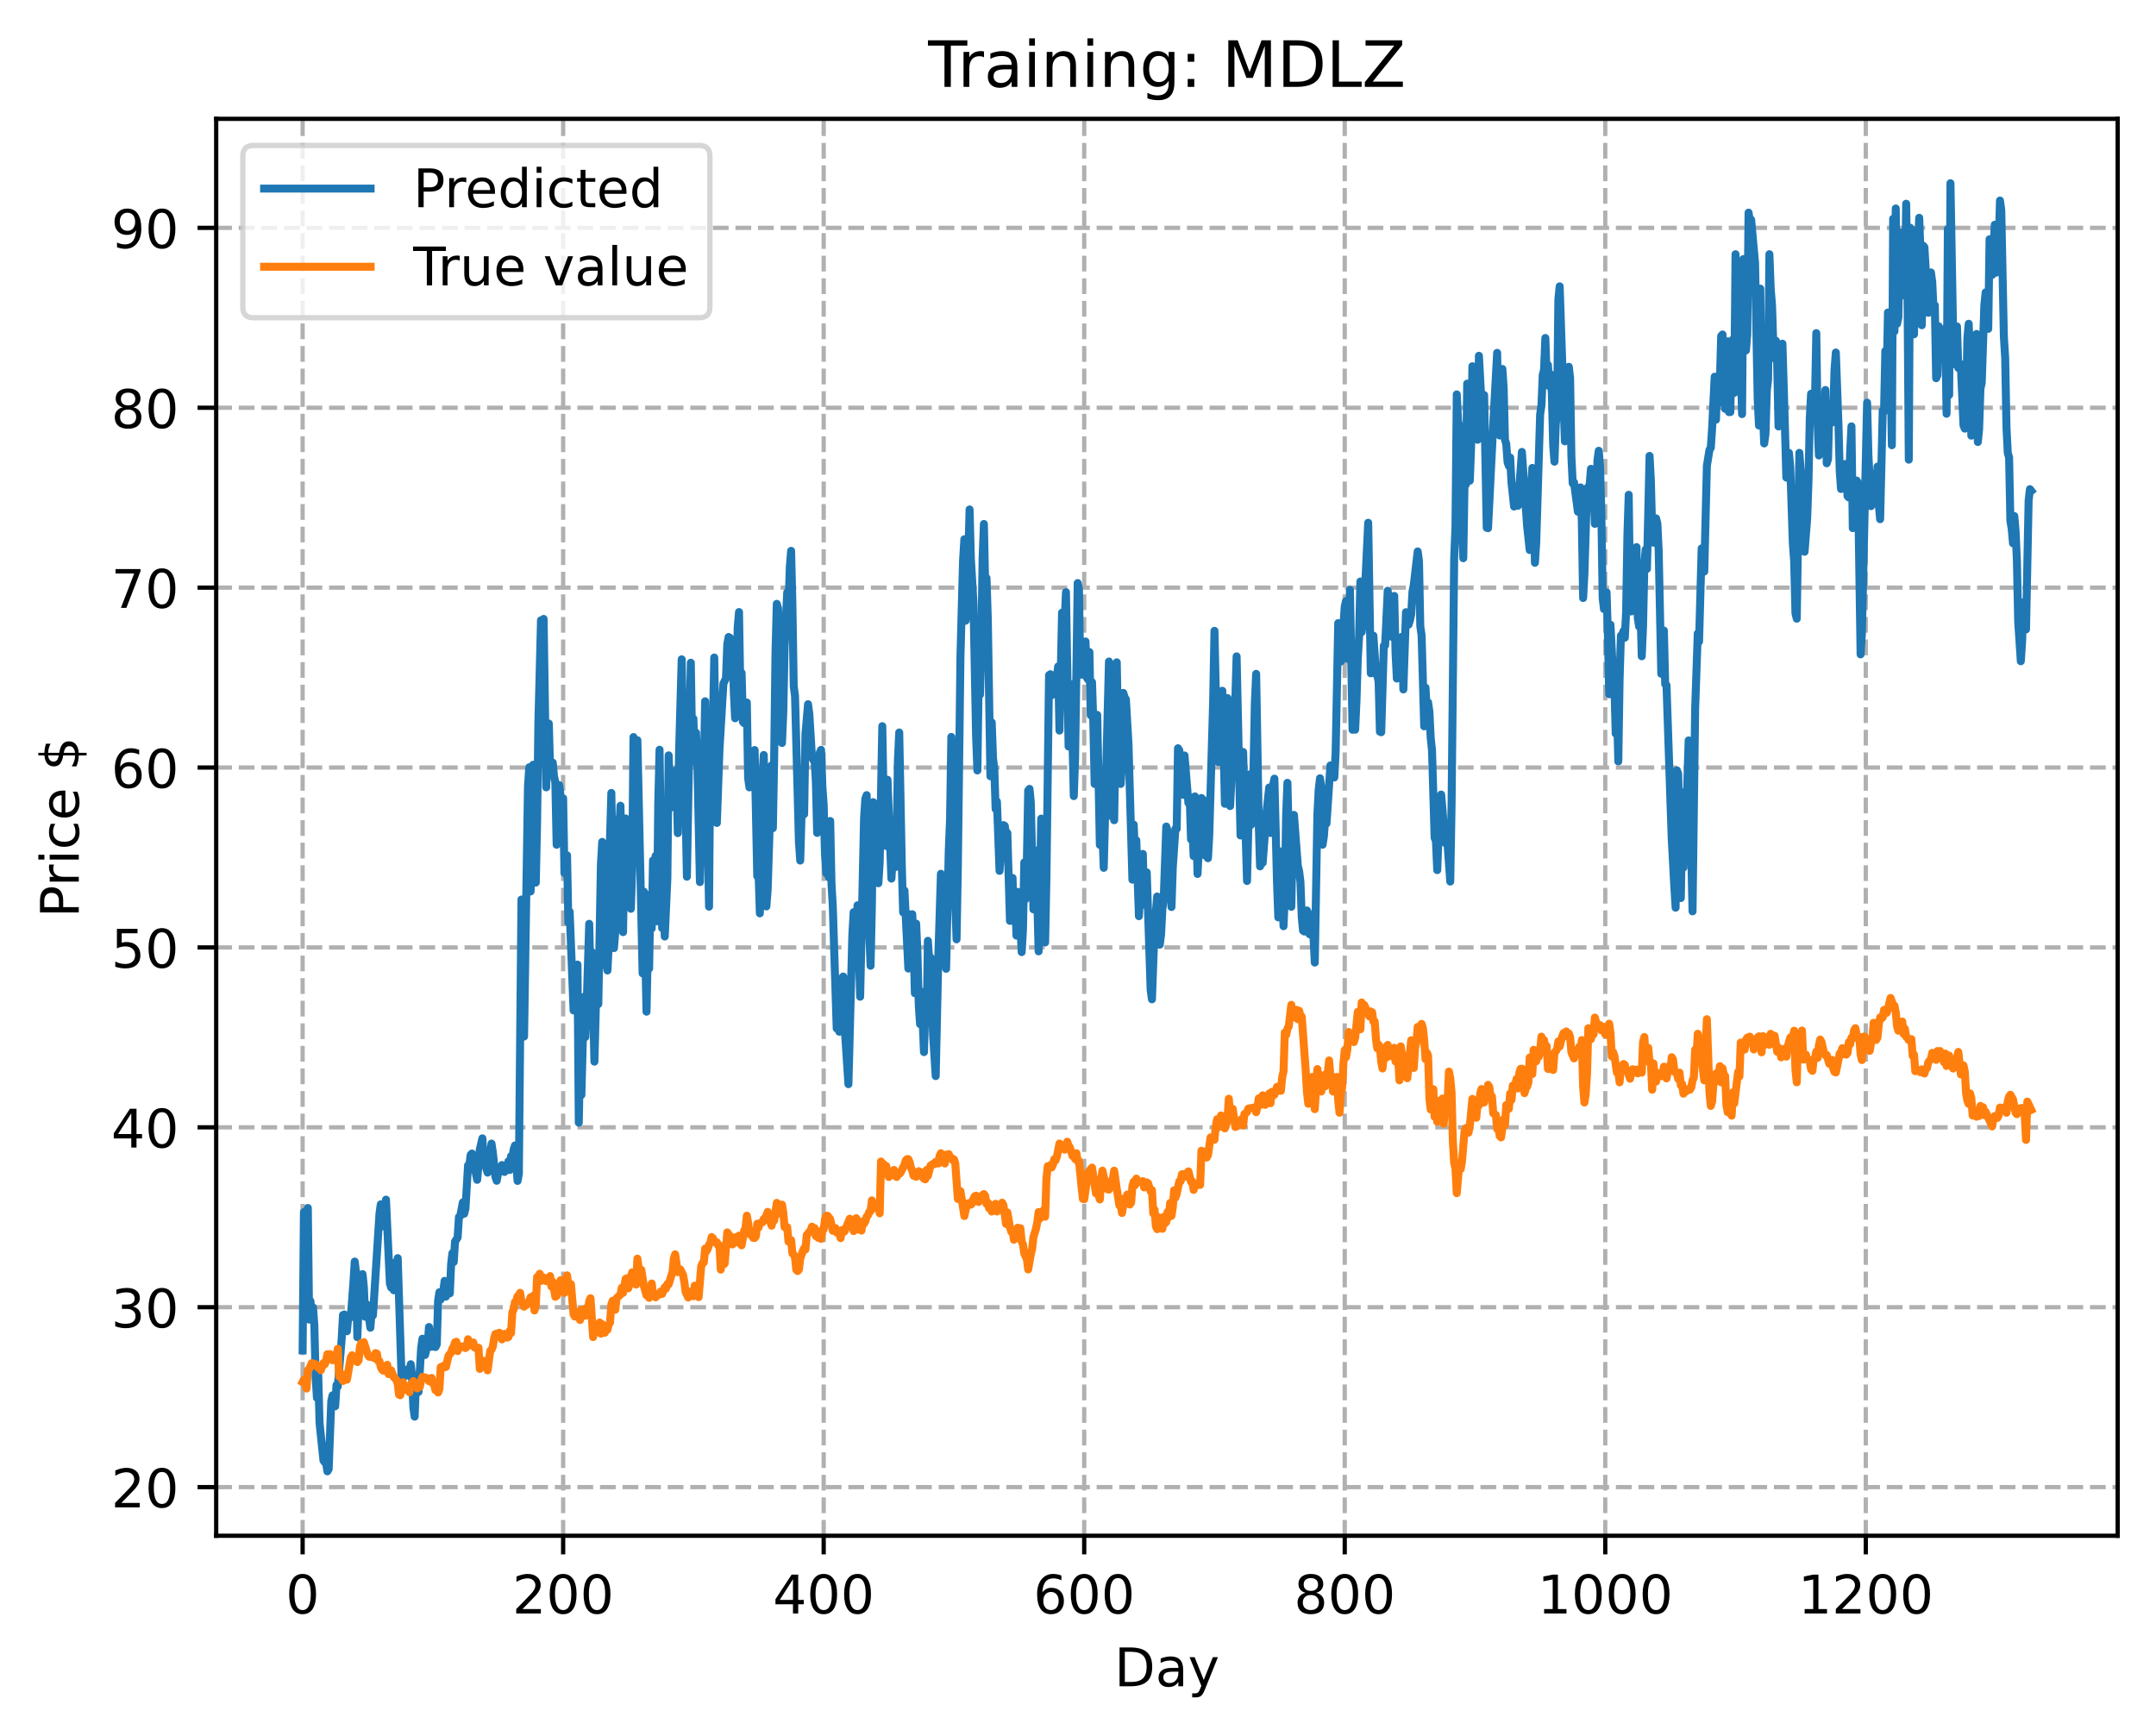 <?xml version="1.0" encoding="utf-8" standalone="no"?>
<!DOCTYPE svg PUBLIC "-//W3C//DTD SVG 1.1//EN"
  "http://www.w3.org/Graphics/SVG/1.1/DTD/svg11.dtd">
<!-- Created with matplotlib (https://matplotlib.org/) -->
<svg height="325.986pt" version="1.1" viewBox="0 0 404.923 325.986" width="404.923pt" xmlns="http://www.w3.org/2000/svg" xmlns:xlink="http://www.w3.org/1999/xlink">
 <defs>
  <style type="text/css">
*{stroke-linecap:butt;stroke-linejoin:round;}
  </style>
 </defs>
 <g id="figure_1">
  <g id="patch_1">
   <path d="M 0 325.986 
L 404.923 325.986 
L 404.923 0 
L 0 0 
z
" style="fill:#ffffff;"/>
  </g>
  <g id="axes_1">
   <g id="patch_2">
    <path d="M 40.603 288.43 
L 397.723 288.43 
L 397.723 22.318 
L 40.603 22.318 
z
" style="fill:#ffffff;"/>
   </g>
   <g id="matplotlib.axis_1">
    <g id="xtick_1">
     <g id="line2d_1">
      <path clip-path="url(#p7272f5a3fe)" d="M 56.836 288.43 
L 56.836 22.318 
" style="fill:none;stroke:#b0b0b0;stroke-dasharray:2.96,1.28;stroke-dashoffset:0;stroke-width:0.8;"/>
     </g>
     <g id="line2d_2">
      <defs>
       <path d="M 0 0 
L 0 3.5 
" id="m955c18a611" style="stroke:#000000;stroke-width:0.8;"/>
      </defs>
      <g>
       <use style="stroke:#000000;stroke-width:0.8;" x="56.836" xlink:href="#m955c18a611" y="288.43"/>
      </g>
     </g>
     <g id="text_1">
      <!-- 0 -->
      <defs>
       <path d="M 31.781 66.406 
Q 24.172 66.406 20.328 58.906 
Q 16.5 51.422 16.5 36.375 
Q 16.5 21.391 20.328 13.891 
Q 24.172 6.391 31.781 6.391 
Q 39.453 6.391 43.281 13.891 
Q 47.125 21.391 47.125 36.375 
Q 47.125 51.422 43.281 58.906 
Q 39.453 66.406 31.781 66.406 
z
M 31.781 74.219 
Q 44.047 74.219 50.516 64.516 
Q 56.984 54.828 56.984 36.375 
Q 56.984 17.969 50.516 8.266 
Q 44.047 -1.422 31.781 -1.422 
Q 19.531 -1.422 13.062 8.266 
Q 6.594 17.969 6.594 36.375 
Q 6.594 54.828 13.062 64.516 
Q 19.531 74.219 31.781 74.219 
z
" id="DejaVuSans-48"/>
      </defs>
      <g transform="translate(53.655 303.029)scale(0.1 -0.1)">
       <use xlink:href="#DejaVuSans-48"/>
      </g>
     </g>
    </g>
    <g id="xtick_2">
     <g id="line2d_3">
      <path clip-path="url(#p7272f5a3fe)" d="M 105.766 288.43 
L 105.766 22.318 
" style="fill:none;stroke:#b0b0b0;stroke-dasharray:2.96,1.28;stroke-dashoffset:0;stroke-width:0.8;"/>
     </g>
     <g id="line2d_4">
      <g>
       <use style="stroke:#000000;stroke-width:0.8;" x="105.766" xlink:href="#m955c18a611" y="288.43"/>
      </g>
     </g>
     <g id="text_2">
      <!-- 200 -->
      <defs>
       <path d="M 19.188 8.297 
L 53.609 8.297 
L 53.609 0 
L 7.328 0 
L 7.328 8.297 
Q 12.938 14.109 22.625 23.891 
Q 32.328 33.688 34.812 36.531 
Q 39.547 41.844 41.422 45.531 
Q 43.312 49.219 43.312 52.781 
Q 43.312 58.594 39.234 62.25 
Q 35.156 65.922 28.609 65.922 
Q 23.969 65.922 18.812 64.312 
Q 13.672 62.703 7.812 59.422 
L 7.812 69.391 
Q 13.766 71.781 18.938 73 
Q 24.125 74.219 28.422 74.219 
Q 39.75 74.219 46.484 68.547 
Q 53.219 62.891 53.219 53.422 
Q 53.219 48.922 51.531 44.891 
Q 49.859 40.875 45.406 35.406 
Q 44.188 33.984 37.641 27.219 
Q 31.109 20.453 19.188 8.297 
z
" id="DejaVuSans-50"/>
      </defs>
      <g transform="translate(96.223 303.029)scale(0.1 -0.1)">
       <use xlink:href="#DejaVuSans-50"/>
       <use x="63.623" xlink:href="#DejaVuSans-48"/>
       <use x="127.246" xlink:href="#DejaVuSans-48"/>
      </g>
     </g>
    </g>
    <g id="xtick_3">
     <g id="line2d_5">
      <path clip-path="url(#p7272f5a3fe)" d="M 154.697 288.43 
L 154.697 22.318 
" style="fill:none;stroke:#b0b0b0;stroke-dasharray:2.96,1.28;stroke-dashoffset:0;stroke-width:0.8;"/>
     </g>
     <g id="line2d_6">
      <g>
       <use style="stroke:#000000;stroke-width:0.8;" x="154.697" xlink:href="#m955c18a611" y="288.43"/>
      </g>
     </g>
     <g id="text_3">
      <!-- 400 -->
      <defs>
       <path d="M 37.797 64.312 
L 12.891 25.391 
L 37.797 25.391 
z
M 35.203 72.906 
L 47.609 72.906 
L 47.609 25.391 
L 58.016 25.391 
L 58.016 17.188 
L 47.609 17.188 
L 47.609 0 
L 37.797 0 
L 37.797 17.188 
L 4.891 17.188 
L 4.891 26.703 
z
" id="DejaVuSans-52"/>
      </defs>
      <g transform="translate(145.153 303.029)scale(0.1 -0.1)">
       <use xlink:href="#DejaVuSans-52"/>
       <use x="63.623" xlink:href="#DejaVuSans-48"/>
       <use x="127.246" xlink:href="#DejaVuSans-48"/>
      </g>
     </g>
    </g>
    <g id="xtick_4">
     <g id="line2d_7">
      <path clip-path="url(#p7272f5a3fe)" d="M 203.628 288.43 
L 203.628 22.318 
" style="fill:none;stroke:#b0b0b0;stroke-dasharray:2.96,1.28;stroke-dashoffset:0;stroke-width:0.8;"/>
     </g>
     <g id="line2d_8">
      <g>
       <use style="stroke:#000000;stroke-width:0.8;" x="203.628" xlink:href="#m955c18a611" y="288.43"/>
      </g>
     </g>
     <g id="text_4">
      <!-- 600 -->
      <defs>
       <path d="M 33.016 40.375 
Q 26.375 40.375 22.484 35.828 
Q 18.609 31.297 18.609 23.391 
Q 18.609 15.531 22.484 10.953 
Q 26.375 6.391 33.016 6.391 
Q 39.656 6.391 43.531 10.953 
Q 47.406 15.531 47.406 23.391 
Q 47.406 31.297 43.531 35.828 
Q 39.656 40.375 33.016 40.375 
z
M 52.594 71.297 
L 52.594 62.312 
Q 48.875 64.062 45.094 64.984 
Q 41.312 65.922 37.594 65.922 
Q 27.828 65.922 22.672 59.328 
Q 17.531 52.734 16.797 39.406 
Q 19.672 43.656 24.016 45.922 
Q 28.375 48.188 33.594 48.188 
Q 44.578 48.188 50.953 41.516 
Q 57.328 34.859 57.328 23.391 
Q 57.328 12.156 50.688 5.359 
Q 44.047 -1.422 33.016 -1.422 
Q 20.359 -1.422 13.672 8.266 
Q 6.984 17.969 6.984 36.375 
Q 6.984 53.656 15.188 63.938 
Q 23.391 74.219 37.203 74.219 
Q 40.922 74.219 44.703 73.484 
Q 48.484 72.75 52.594 71.297 
z
" id="DejaVuSans-54"/>
      </defs>
      <g transform="translate(194.084 303.029)scale(0.1 -0.1)">
       <use xlink:href="#DejaVuSans-54"/>
       <use x="63.623" xlink:href="#DejaVuSans-48"/>
       <use x="127.246" xlink:href="#DejaVuSans-48"/>
      </g>
     </g>
    </g>
    <g id="xtick_5">
     <g id="line2d_9">
      <path clip-path="url(#p7272f5a3fe)" d="M 252.558 288.43 
L 252.558 22.318 
" style="fill:none;stroke:#b0b0b0;stroke-dasharray:2.96,1.28;stroke-dashoffset:0;stroke-width:0.8;"/>
     </g>
     <g id="line2d_10">
      <g>
       <use style="stroke:#000000;stroke-width:0.8;" x="252.558" xlink:href="#m955c18a611" y="288.43"/>
      </g>
     </g>
     <g id="text_5">
      <!-- 800 -->
      <defs>
       <path d="M 31.781 34.625 
Q 24.75 34.625 20.719 30.859 
Q 16.703 27.094 16.703 20.516 
Q 16.703 13.922 20.719 10.156 
Q 24.75 6.391 31.781 6.391 
Q 38.812 6.391 42.859 10.172 
Q 46.922 13.969 46.922 20.516 
Q 46.922 27.094 42.891 30.859 
Q 38.875 34.625 31.781 34.625 
z
M 21.922 38.812 
Q 15.578 40.375 12.031 44.719 
Q 8.5 49.078 8.5 55.328 
Q 8.5 64.062 14.719 69.141 
Q 20.953 74.219 31.781 74.219 
Q 42.672 74.219 48.875 69.141 
Q 55.078 64.062 55.078 55.328 
Q 55.078 49.078 51.531 44.719 
Q 48 40.375 41.703 38.812 
Q 48.828 37.156 52.797 32.312 
Q 56.781 27.484 56.781 20.516 
Q 56.781 9.906 50.312 4.234 
Q 43.844 -1.422 31.781 -1.422 
Q 19.734 -1.422 13.25 4.234 
Q 6.781 9.906 6.781 20.516 
Q 6.781 27.484 10.781 32.312 
Q 14.797 37.156 21.922 38.812 
z
M 18.312 54.391 
Q 18.312 48.734 21.844 45.562 
Q 25.391 42.391 31.781 42.391 
Q 38.141 42.391 41.719 45.562 
Q 45.312 48.734 45.312 54.391 
Q 45.312 60.062 41.719 63.234 
Q 38.141 66.406 31.781 66.406 
Q 25.391 66.406 21.844 63.234 
Q 18.312 60.062 18.312 54.391 
z
" id="DejaVuSans-56"/>
      </defs>
      <g transform="translate(243.015 303.029)scale(0.1 -0.1)">
       <use xlink:href="#DejaVuSans-56"/>
       <use x="63.623" xlink:href="#DejaVuSans-48"/>
       <use x="127.246" xlink:href="#DejaVuSans-48"/>
      </g>
     </g>
    </g>
    <g id="xtick_6">
     <g id="line2d_11">
      <path clip-path="url(#p7272f5a3fe)" d="M 301.489 288.43 
L 301.489 22.318 
" style="fill:none;stroke:#b0b0b0;stroke-dasharray:2.96,1.28;stroke-dashoffset:0;stroke-width:0.8;"/>
     </g>
     <g id="line2d_12">
      <g>
       <use style="stroke:#000000;stroke-width:0.8;" x="301.489" xlink:href="#m955c18a611" y="288.43"/>
      </g>
     </g>
     <g id="text_6">
      <!-- 1000 -->
      <defs>
       <path d="M 12.406 8.297 
L 28.516 8.297 
L 28.516 63.922 
L 10.984 60.406 
L 10.984 69.391 
L 28.422 72.906 
L 38.281 72.906 
L 38.281 8.297 
L 54.391 8.297 
L 54.391 0 
L 12.406 0 
z
" id="DejaVuSans-49"/>
      </defs>
      <g transform="translate(288.764 303.029)scale(0.1 -0.1)">
       <use xlink:href="#DejaVuSans-49"/>
       <use x="63.623" xlink:href="#DejaVuSans-48"/>
       <use x="127.246" xlink:href="#DejaVuSans-48"/>
       <use x="190.869" xlink:href="#DejaVuSans-48"/>
      </g>
     </g>
    </g>
    <g id="xtick_7">
     <g id="line2d_13">
      <path clip-path="url(#p7272f5a3fe)" d="M 350.419 288.43 
L 350.419 22.318 
" style="fill:none;stroke:#b0b0b0;stroke-dasharray:2.96,1.28;stroke-dashoffset:0;stroke-width:0.8;"/>
     </g>
     <g id="line2d_14">
      <g>
       <use style="stroke:#000000;stroke-width:0.8;" x="350.419" xlink:href="#m955c18a611" y="288.43"/>
      </g>
     </g>
     <g id="text_7">
      <!-- 1200 -->
      <g transform="translate(337.694 303.029)scale(0.1 -0.1)">
       <use xlink:href="#DejaVuSans-49"/>
       <use x="63.623" xlink:href="#DejaVuSans-50"/>
       <use x="127.246" xlink:href="#DejaVuSans-48"/>
       <use x="190.869" xlink:href="#DejaVuSans-48"/>
      </g>
     </g>
    </g>
    <g id="text_8">
     <!-- Day -->
     <defs>
      <path d="M 19.672 64.797 
L 19.672 8.109 
L 31.594 8.109 
Q 46.688 8.109 53.688 14.938 
Q 60.688 21.781 60.688 36.531 
Q 60.688 51.172 53.688 57.984 
Q 46.688 64.797 31.594 64.797 
z
M 9.812 72.906 
L 30.078 72.906 
Q 51.266 72.906 61.172 64.094 
Q 71.094 55.281 71.094 36.531 
Q 71.094 17.672 61.125 8.828 
Q 51.172 0 30.078 0 
L 9.812 0 
z
" id="DejaVuSans-68"/>
      <path d="M 34.281 27.484 
Q 23.391 27.484 19.188 25 
Q 14.984 22.516 14.984 16.5 
Q 14.984 11.719 18.141 8.906 
Q 21.297 6.109 26.703 6.109 
Q 34.188 6.109 38.703 11.406 
Q 43.219 16.703 43.219 25.484 
L 43.219 27.484 
z
M 52.203 31.203 
L 52.203 0 
L 43.219 0 
L 43.219 8.297 
Q 40.141 3.328 35.547 0.953 
Q 30.953 -1.422 24.312 -1.422 
Q 15.922 -1.422 10.953 3.297 
Q 6 8.016 6 15.922 
Q 6 25.141 12.172 29.828 
Q 18.359 34.516 30.609 34.516 
L 43.219 34.516 
L 43.219 35.406 
Q 43.219 41.609 39.141 45 
Q 35.062 48.391 27.688 48.391 
Q 23 48.391 18.547 47.266 
Q 14.109 46.141 10.016 43.891 
L 10.016 52.203 
Q 14.938 54.109 19.578 55.047 
Q 24.219 56 28.609 56 
Q 40.484 56 46.344 49.844 
Q 52.203 43.703 52.203 31.203 
z
" id="DejaVuSans-97"/>
      <path d="M 32.172 -5.078 
Q 28.375 -14.844 24.75 -17.812 
Q 21.141 -20.797 15.094 -20.797 
L 7.906 -20.797 
L 7.906 -13.281 
L 13.188 -13.281 
Q 16.891 -13.281 18.938 -11.516 
Q 21 -9.766 23.484 -3.219 
L 25.094 0.875 
L 2.984 54.688 
L 12.5 54.688 
L 29.594 11.922 
L 46.688 54.688 
L 56.203 54.688 
z
" id="DejaVuSans-121"/>
     </defs>
     <g transform="translate(209.29 316.707)scale(0.1 -0.1)">
      <use xlink:href="#DejaVuSans-68"/>
      <use x="77.002" xlink:href="#DejaVuSans-97"/>
      <use x="138.281" xlink:href="#DejaVuSans-121"/>
     </g>
    </g>
   </g>
   <g id="matplotlib.axis_2">
    <g id="ytick_1">
     <g id="line2d_15">
      <path clip-path="url(#p7272f5a3fe)" d="M 40.603 279.3 
L 397.723 279.3 
" style="fill:none;stroke:#b0b0b0;stroke-dasharray:2.96,1.28;stroke-dashoffset:0;stroke-width:0.8;"/>
     </g>
     <g id="line2d_16">
      <defs>
       <path d="M 0 0 
L -3.5 0 
" id="m4045d6d025" style="stroke:#000000;stroke-width:0.8;"/>
      </defs>
      <g>
       <use style="stroke:#000000;stroke-width:0.8;" x="40.603" xlink:href="#m4045d6d025" y="279.3"/>
      </g>
     </g>
     <g id="text_9">
      <!-- 20 -->
      <g transform="translate(20.878 283.099)scale(0.1 -0.1)">
       <use xlink:href="#DejaVuSans-50"/>
       <use x="63.623" xlink:href="#DejaVuSans-48"/>
      </g>
     </g>
    </g>
    <g id="ytick_2">
     <g id="line2d_17">
      <path clip-path="url(#p7272f5a3fe)" d="M 40.603 245.513 
L 397.723 245.513 
" style="fill:none;stroke:#b0b0b0;stroke-dasharray:2.96,1.28;stroke-dashoffset:0;stroke-width:0.8;"/>
     </g>
     <g id="line2d_18">
      <g>
       <use style="stroke:#000000;stroke-width:0.8;" x="40.603" xlink:href="#m4045d6d025" y="245.513"/>
      </g>
     </g>
     <g id="text_10">
      <!-- 30 -->
      <defs>
       <path d="M 40.578 39.312 
Q 47.656 37.797 51.625 33 
Q 55.609 28.219 55.609 21.188 
Q 55.609 10.406 48.188 4.484 
Q 40.766 -1.422 27.094 -1.422 
Q 22.516 -1.422 17.656 -0.516 
Q 12.797 0.391 7.625 2.203 
L 7.625 11.719 
Q 11.719 9.328 16.594 8.109 
Q 21.484 6.891 26.812 6.891 
Q 36.078 6.891 40.938 10.547 
Q 45.797 14.203 45.797 21.188 
Q 45.797 27.641 41.281 31.266 
Q 36.766 34.906 28.719 34.906 
L 20.219 34.906 
L 20.219 43.016 
L 29.109 43.016 
Q 36.375 43.016 40.234 45.922 
Q 44.094 48.828 44.094 54.297 
Q 44.094 59.906 40.109 62.906 
Q 36.141 65.922 28.719 65.922 
Q 24.656 65.922 20.016 65.031 
Q 15.375 64.156 9.812 62.312 
L 9.812 71.094 
Q 15.438 72.656 20.344 73.438 
Q 25.25 74.219 29.594 74.219 
Q 40.828 74.219 47.359 69.109 
Q 53.906 64.016 53.906 55.328 
Q 53.906 49.266 50.438 45.094 
Q 46.969 40.922 40.578 39.312 
z
" id="DejaVuSans-51"/>
      </defs>
      <g transform="translate(20.878 249.313)scale(0.1 -0.1)">
       <use xlink:href="#DejaVuSans-51"/>
       <use x="63.623" xlink:href="#DejaVuSans-48"/>
      </g>
     </g>
    </g>
    <g id="ytick_3">
     <g id="line2d_19">
      <path clip-path="url(#p7272f5a3fe)" d="M 40.603 211.727 
L 397.723 211.727 
" style="fill:none;stroke:#b0b0b0;stroke-dasharray:2.96,1.28;stroke-dashoffset:0;stroke-width:0.8;"/>
     </g>
     <g id="line2d_20">
      <g>
       <use style="stroke:#000000;stroke-width:0.8;" x="40.603" xlink:href="#m4045d6d025" y="211.727"/>
      </g>
     </g>
     <g id="text_11">
      <!-- 40 -->
      <g transform="translate(20.878 215.526)scale(0.1 -0.1)">
       <use xlink:href="#DejaVuSans-52"/>
       <use x="63.623" xlink:href="#DejaVuSans-48"/>
      </g>
     </g>
    </g>
    <g id="ytick_4">
     <g id="line2d_21">
      <path clip-path="url(#p7272f5a3fe)" d="M 40.603 177.94 
L 397.723 177.94 
" style="fill:none;stroke:#b0b0b0;stroke-dasharray:2.96,1.28;stroke-dashoffset:0;stroke-width:0.8;"/>
     </g>
     <g id="line2d_22">
      <g>
       <use style="stroke:#000000;stroke-width:0.8;" x="40.603" xlink:href="#m4045d6d025" y="177.94"/>
      </g>
     </g>
     <g id="text_12">
      <!-- 50 -->
      <defs>
       <path d="M 10.797 72.906 
L 49.516 72.906 
L 49.516 64.594 
L 19.828 64.594 
L 19.828 46.734 
Q 21.969 47.469 24.109 47.828 
Q 26.266 48.188 28.422 48.188 
Q 40.625 48.188 47.75 41.5 
Q 54.891 34.812 54.891 23.391 
Q 54.891 11.625 47.562 5.094 
Q 40.234 -1.422 26.906 -1.422 
Q 22.312 -1.422 17.547 -0.641 
Q 12.797 0.141 7.719 1.703 
L 7.719 11.625 
Q 12.109 9.234 16.797 8.062 
Q 21.484 6.891 26.703 6.891 
Q 35.156 6.891 40.078 11.328 
Q 45.016 15.766 45.016 23.391 
Q 45.016 31 40.078 35.438 
Q 35.156 39.891 26.703 39.891 
Q 22.75 39.891 18.812 39.016 
Q 14.891 38.141 10.797 36.281 
z
" id="DejaVuSans-53"/>
      </defs>
      <g transform="translate(20.878 181.739)scale(0.1 -0.1)">
       <use xlink:href="#DejaVuSans-53"/>
       <use x="63.623" xlink:href="#DejaVuSans-48"/>
      </g>
     </g>
    </g>
    <g id="ytick_5">
     <g id="line2d_23">
      <path clip-path="url(#p7272f5a3fe)" d="M 40.603 144.153 
L 397.723 144.153 
" style="fill:none;stroke:#b0b0b0;stroke-dasharray:2.96,1.28;stroke-dashoffset:0;stroke-width:0.8;"/>
     </g>
     <g id="line2d_24">
      <g>
       <use style="stroke:#000000;stroke-width:0.8;" x="40.603" xlink:href="#m4045d6d025" y="144.153"/>
      </g>
     </g>
     <g id="text_13">
      <!-- 60 -->
      <g transform="translate(20.878 147.953)scale(0.1 -0.1)">
       <use xlink:href="#DejaVuSans-54"/>
       <use x="63.623" xlink:href="#DejaVuSans-48"/>
      </g>
     </g>
    </g>
    <g id="ytick_6">
     <g id="line2d_25">
      <path clip-path="url(#p7272f5a3fe)" d="M 40.603 110.367 
L 397.723 110.367 
" style="fill:none;stroke:#b0b0b0;stroke-dasharray:2.96,1.28;stroke-dashoffset:0;stroke-width:0.8;"/>
     </g>
     <g id="line2d_26">
      <g>
       <use style="stroke:#000000;stroke-width:0.8;" x="40.603" xlink:href="#m4045d6d025" y="110.367"/>
      </g>
     </g>
     <g id="text_14">
      <!-- 70 -->
      <defs>
       <path d="M 8.203 72.906 
L 55.078 72.906 
L 55.078 68.703 
L 28.609 0 
L 18.312 0 
L 43.219 64.594 
L 8.203 64.594 
z
" id="DejaVuSans-55"/>
      </defs>
      <g transform="translate(20.878 114.166)scale(0.1 -0.1)">
       <use xlink:href="#DejaVuSans-55"/>
       <use x="63.623" xlink:href="#DejaVuSans-48"/>
      </g>
     </g>
    </g>
    <g id="ytick_7">
     <g id="line2d_27">
      <path clip-path="url(#p7272f5a3fe)" d="M 40.603 76.58 
L 397.723 76.58 
" style="fill:none;stroke:#b0b0b0;stroke-dasharray:2.96,1.28;stroke-dashoffset:0;stroke-width:0.8;"/>
     </g>
     <g id="line2d_28">
      <g>
       <use style="stroke:#000000;stroke-width:0.8;" x="40.603" xlink:href="#m4045d6d025" y="76.58"/>
      </g>
     </g>
     <g id="text_15">
      <!-- 80 -->
      <g transform="translate(20.878 80.379)scale(0.1 -0.1)">
       <use xlink:href="#DejaVuSans-56"/>
       <use x="63.623" xlink:href="#DejaVuSans-48"/>
      </g>
     </g>
    </g>
    <g id="ytick_8">
     <g id="line2d_29">
      <path clip-path="url(#p7272f5a3fe)" d="M 40.603 42.793 
L 397.723 42.793 
" style="fill:none;stroke:#b0b0b0;stroke-dasharray:2.96,1.28;stroke-dashoffset:0;stroke-width:0.8;"/>
     </g>
     <g id="line2d_30">
      <g>
       <use style="stroke:#000000;stroke-width:0.8;" x="40.603" xlink:href="#m4045d6d025" y="42.793"/>
      </g>
     </g>
     <g id="text_16">
      <!-- 90 -->
      <defs>
       <path d="M 10.984 1.516 
L 10.984 10.5 
Q 14.703 8.734 18.5 7.812 
Q 22.312 6.891 25.984 6.891 
Q 35.75 6.891 40.891 13.453 
Q 46.047 20.016 46.781 33.406 
Q 43.953 29.203 39.594 26.953 
Q 35.25 24.703 29.984 24.703 
Q 19.047 24.703 12.672 31.312 
Q 6.297 37.938 6.297 49.422 
Q 6.297 60.641 12.938 67.422 
Q 19.578 74.219 30.609 74.219 
Q 43.266 74.219 49.922 64.516 
Q 56.594 54.828 56.594 36.375 
Q 56.594 19.141 48.406 8.859 
Q 40.234 -1.422 26.422 -1.422 
Q 22.703 -1.422 18.891 -0.688 
Q 15.094 0.047 10.984 1.516 
z
M 30.609 32.422 
Q 37.25 32.422 41.125 36.953 
Q 45.016 41.5 45.016 49.422 
Q 45.016 57.281 41.125 61.844 
Q 37.25 66.406 30.609 66.406 
Q 23.969 66.406 20.094 61.844 
Q 16.219 57.281 16.219 49.422 
Q 16.219 41.5 20.094 36.953 
Q 23.969 32.422 30.609 32.422 
z
" id="DejaVuSans-57"/>
      </defs>
      <g transform="translate(20.878 46.592)scale(0.1 -0.1)">
       <use xlink:href="#DejaVuSans-57"/>
       <use x="63.623" xlink:href="#DejaVuSans-48"/>
      </g>
     </g>
    </g>
    <g id="text_17">
     <!-- Price $ -->
     <defs>
      <path d="M 19.672 64.797 
L 19.672 37.406 
L 32.078 37.406 
Q 38.969 37.406 42.719 40.969 
Q 46.484 44.531 46.484 51.125 
Q 46.484 57.672 42.719 61.234 
Q 38.969 64.797 32.078 64.797 
z
M 9.812 72.906 
L 32.078 72.906 
Q 44.344 72.906 50.609 67.359 
Q 56.891 61.812 56.891 51.125 
Q 56.891 40.328 50.609 34.812 
Q 44.344 29.297 32.078 29.297 
L 19.672 29.297 
L 19.672 0 
L 9.812 0 
z
" id="DejaVuSans-80"/>
      <path d="M 41.109 46.297 
Q 39.594 47.172 37.812 47.578 
Q 36.031 48 33.891 48 
Q 26.266 48 22.188 43.047 
Q 18.109 38.094 18.109 28.812 
L 18.109 0 
L 9.078 0 
L 9.078 54.688 
L 18.109 54.688 
L 18.109 46.188 
Q 20.953 51.172 25.484 53.578 
Q 30.031 56 36.531 56 
Q 37.453 56 38.578 55.875 
Q 39.703 55.766 41.062 55.516 
z
" id="DejaVuSans-114"/>
      <path d="M 9.422 54.688 
L 18.406 54.688 
L 18.406 0 
L 9.422 0 
z
M 9.422 75.984 
L 18.406 75.984 
L 18.406 64.594 
L 9.422 64.594 
z
" id="DejaVuSans-105"/>
      <path d="M 48.781 52.594 
L 48.781 44.188 
Q 44.969 46.297 41.141 47.344 
Q 37.312 48.391 33.406 48.391 
Q 24.656 48.391 19.812 42.844 
Q 14.984 37.312 14.984 27.297 
Q 14.984 17.281 19.812 11.734 
Q 24.656 6.203 33.406 6.203 
Q 37.312 6.203 41.141 7.25 
Q 44.969 8.297 48.781 10.406 
L 48.781 2.094 
Q 45.016 0.344 40.984 -0.531 
Q 36.969 -1.422 32.422 -1.422 
Q 20.062 -1.422 12.781 6.344 
Q 5.516 14.109 5.516 27.297 
Q 5.516 40.672 12.859 48.328 
Q 20.219 56 33.016 56 
Q 37.156 56 41.109 55.141 
Q 45.062 54.297 48.781 52.594 
z
" id="DejaVuSans-99"/>
      <path d="M 56.203 29.594 
L 56.203 25.203 
L 14.891 25.203 
Q 15.484 15.922 20.484 11.062 
Q 25.484 6.203 34.422 6.203 
Q 39.594 6.203 44.453 7.469 
Q 49.312 8.734 54.109 11.281 
L 54.109 2.781 
Q 49.266 0.734 44.188 -0.344 
Q 39.109 -1.422 33.891 -1.422 
Q 20.797 -1.422 13.156 6.188 
Q 5.516 13.812 5.516 26.812 
Q 5.516 40.234 12.766 48.109 
Q 20.016 56 32.328 56 
Q 43.359 56 49.781 48.891 
Q 56.203 41.797 56.203 29.594 
z
M 47.219 32.234 
Q 47.125 39.594 43.094 43.984 
Q 39.062 48.391 32.422 48.391 
Q 24.906 48.391 20.391 44.141 
Q 15.875 39.891 15.188 32.172 
z
" id="DejaVuSans-101"/>
      <path id="DejaVuSans-32"/>
      <path d="M 33.797 -14.703 
L 28.906 -14.703 
L 28.859 0 
Q 23.734 0.094 18.609 1.188 
Q 13.484 2.297 8.297 4.5 
L 8.297 13.281 
Q 13.281 10.156 18.375 8.562 
Q 23.484 6.984 28.906 6.938 
L 28.906 29.203 
Q 18.109 30.953 13.203 35.156 
Q 8.297 39.359 8.297 46.688 
Q 8.297 54.641 13.625 59.219 
Q 18.953 63.812 28.906 64.5 
L 28.906 75.984 
L 33.797 75.984 
L 33.797 64.656 
Q 38.328 64.453 42.578 63.688 
Q 46.828 62.938 50.875 61.625 
L 50.875 53.078 
Q 46.828 55.125 42.547 56.25 
Q 38.281 57.375 33.797 57.562 
L 33.797 36.719 
Q 44.875 35.016 50.094 30.609 
Q 55.328 26.219 55.328 18.609 
Q 55.328 10.359 49.781 5.594 
Q 44.234 0.828 33.797 0.094 
z
M 28.906 37.594 
L 28.906 57.625 
Q 23.25 56.984 20.266 54.391 
Q 17.281 51.812 17.281 47.516 
Q 17.281 43.312 20.031 40.969 
Q 22.797 38.625 28.906 37.594 
z
M 33.797 28.219 
L 33.797 7.078 
Q 39.984 7.906 43.141 10.594 
Q 46.297 13.281 46.297 17.672 
Q 46.297 21.969 43.281 24.5 
Q 40.281 27.047 33.797 28.219 
z
" id="DejaVuSans-36"/>
     </defs>
     <g transform="translate(14.798 172.342)rotate(-90)scale(0.1 -0.1)">
      <use xlink:href="#DejaVuSans-80"/>
      <use x="58.553" xlink:href="#DejaVuSans-114"/>
      <use x="99.666" xlink:href="#DejaVuSans-105"/>
      <use x="127.449" xlink:href="#DejaVuSans-99"/>
      <use x="182.43" xlink:href="#DejaVuSans-101"/>
      <use x="243.953" xlink:href="#DejaVuSans-32"/>
      <use x="275.74" xlink:href="#DejaVuSans-36"/>
     </g>
    </g>
   </g>
   <g id="line2d_31">
    <path clip-path="url(#p7272f5a3fe)" d="M 56.836 253.623 
L 57.081 227.635 
L 57.325 245.037 
L 57.814 226.876 
L 58.059 247.831 
L 58.304 244.351 
L 58.548 247.032 
L 58.793 245.555 
L 59.038 248.909 
L 59.282 258.716 
L 59.527 262.529 
L 59.772 258.289 
L 60.016 267.265 
L 60.75 274.297 
L 60.995 274.644 
L 61.24 274.657 
L 61.484 276.334 
L 61.729 275.922 
L 62.218 263.145 
L 62.463 262.062 
L 62.952 264.117 
L 63.197 260.132 
L 63.441 260.402 
L 64.175 251.413 
L 64.42 246.97 
L 64.665 246.879 
L 65.154 250.025 
L 65.399 247.606 
L 65.643 246.889 
L 65.888 247.394 
L 66.377 240.851 
L 66.622 236.941 
L 66.867 238.998 
L 67.111 251.145 
L 67.356 245.19 
L 67.845 242.119 
L 68.09 239.296 
L 68.335 241.718 
L 68.579 247.303 
L 68.824 244.935 
L 69.069 245.883 
L 69.558 249.364 
L 69.802 246.394 
L 70.047 247.045 
L 71.27 227.915 
L 71.515 226.189 
L 71.76 230.329 
L 72.004 227.902 
L 72.494 225.311 
L 73.228 241.07 
L 73.472 241.835 
L 73.717 237.2 
L 73.962 242.335 
L 74.451 237.935 
L 74.696 236.294 
L 75.429 258.976 
L 75.674 258.804 
L 75.919 257.186 
L 76.163 258.373 
L 76.408 257.616 
L 76.653 258.336 
L 76.897 257.634 
L 77.142 256.218 
L 77.387 258.438 
L 77.631 264.328 
L 77.876 266.064 
L 78.121 259.715 
L 78.365 260.183 
L 78.61 261.415 
L 79.099 253.158 
L 79.344 251.423 
L 79.589 254.529 
L 79.833 254.476 
L 80.323 252.505 
L 80.567 249.23 
L 81.056 252.943 
L 81.301 252.594 
L 81.546 251.955 
L 81.79 252.991 
L 82.035 252.488 
L 82.28 244.301 
L 82.524 242.701 
L 82.769 244.06 
L 83.014 243.496 
L 83.258 242.464 
L 83.503 240.564 
L 83.748 243.517 
L 83.992 242.713 
L 84.237 241.484 
L 84.482 242.913 
L 84.726 237.391 
L 84.971 235.35 
L 85.216 237.017 
L 85.46 233.179 
L 85.95 232.407 
L 86.194 228.57 
L 86.439 228.377 
L 86.928 225.829 
L 87.173 227.956 
L 87.417 227.004 
L 87.907 218.853 
L 88.151 218.847 
L 88.396 216.9 
L 88.641 216.646 
L 89.375 220.393 
L 89.619 221.588 
L 90.109 215.914 
L 90.598 213.796 
L 90.843 217.747 
L 91.332 219.452 
L 91.577 220.235 
L 92.311 214.778 
L 92.555 216.365 
L 93.044 221.011 
L 93.289 221.766 
L 93.534 220.403 
L 93.778 219.974 
L 94.023 220.007 
L 94.268 218.809 
L 94.757 220.104 
L 95.002 219.3 
L 95.246 219.194 
L 95.491 218.098 
L 95.736 219.74 
L 95.98 217.149 
L 96.225 217.518 
L 96.47 215.903 
L 96.714 215.138 
L 97.204 221.792 
L 97.448 220.481 
L 97.938 168.945 
L 98.427 194.681 
L 99.161 147.638 
L 99.405 144.103 
L 99.65 167.427 
L 99.895 160.704 
L 100.139 143.633 
L 100.384 150.966 
L 100.629 165.764 
L 100.873 154.398 
L 101.118 135.529 
L 101.607 116.495 
L 101.852 118.701 
L 102.097 116.242 
L 102.586 147.874 
L 102.831 138.217 
L 103.075 135.89 
L 103.32 144.567 
L 103.565 145.483 
L 103.809 143.225 
L 104.054 145.828 
L 104.299 146.934 
L 104.543 158.658 
L 104.788 148.744 
L 105.032 147.457 
L 105.277 149.467 
L 105.522 153.306 
L 105.766 149.925 
L 106.011 163.979 
L 106.256 163.065 
L 106.5 160.638 
L 106.745 173.314 
L 106.99 171.236 
L 107.724 189.774 
L 107.968 183.713 
L 108.213 188.691 
L 108.458 181.165 
L 108.702 210.848 
L 108.947 197.954 
L 109.192 205.65 
L 109.681 187.224 
L 109.926 194.78 
L 110.17 189.251 
L 110.66 173.503 
L 110.904 183.365 
L 111.149 178.801 
L 111.638 199.393 
L 112.127 180.72 
L 112.372 188.571 
L 112.861 162.238 
L 113.106 158.119 
L 113.595 181.3 
L 113.84 175.651 
L 114.085 182.27 
L 114.329 177.414 
L 114.574 157.165 
L 114.819 148.921 
L 115.308 178.07 
L 115.553 175.035 
L 115.797 157.382 
L 116.042 153.817 
L 116.287 156.708 
L 116.531 151.325 
L 117.02 175.065 
L 117.265 158.556 
L 117.51 153.718 
L 117.754 165.568 
L 117.999 166.426 
L 118.244 160.876 
L 118.488 170.681 
L 118.733 162.99 
L 118.978 138.429 
L 119.222 147.6 
L 119.467 147.353 
L 119.712 139.025 
L 120.69 182.82 
L 120.935 167.472 
L 121.424 190.01 
L 121.669 178.281 
L 121.914 181.915 
L 122.158 167.959 
L 122.403 174.381 
L 122.648 161.591 
L 122.892 170.981 
L 123.137 160.73 
L 123.381 173.035 
L 123.626 150.928 
L 123.871 140.81 
L 124.36 174.305 
L 124.605 167.865 
L 124.849 175.893 
L 125.339 165.024 
L 125.583 141.865 
L 125.828 148.958 
L 126.073 151.66 
L 126.562 145.353 
L 126.807 144.753 
L 127.051 145.194 
L 127.296 156.474 
L 127.541 141.065 
L 128.03 123.83 
L 128.275 136.669 
L 128.519 139.577 
L 129.008 164.658 
L 129.742 124.466 
L 129.987 139.48 
L 130.232 134.981 
L 130.476 143.074 
L 130.721 137.61 
L 130.966 143.053 
L 131.455 165.665 
L 131.7 152.75 
L 131.944 157.396 
L 132.434 131.705 
L 133.168 170.287 
L 133.412 139.456 
L 133.657 143.98 
L 133.902 135.671 
L 134.146 123.494 
L 134.636 154.559 
L 135.125 140.8 
L 135.859 128.398 
L 136.348 127.404 
L 136.593 120.99 
L 136.837 119.636 
L 137.082 119.776 
L 137.327 125.438 
L 137.571 120.334 
L 137.816 129.85 
L 138.061 134.899 
L 138.305 130.364 
L 138.55 117.799 
L 138.795 114.953 
L 139.039 129.378 
L 139.284 126.398 
L 139.529 135.582 
L 139.773 135.831 
L 140.018 132.341 
L 140.263 131.941 
L 140.507 146.124 
L 140.752 147.88 
L 140.996 143.938 
L 141.241 142.015 
L 141.486 141.037 
L 141.73 140.872 
L 142.22 164.558 
L 142.464 163.78 
L 142.709 171.536 
L 142.954 162.996 
L 143.198 145.89 
L 143.443 141.797 
L 143.932 170.241 
L 144.177 167.103 
L 144.911 143.747 
L 145.156 155.542 
L 145.4 142.186 
L 145.645 122.742 
L 145.89 113.409 
L 146.134 114.284 
L 146.624 137.273 
L 146.868 139.541 
L 147.113 133.791 
L 147.357 121.421 
L 147.847 111.249 
L 148.091 113.599 
L 148.336 106.529 
L 148.581 103.46 
L 148.825 113.569 
L 149.07 128.898 
L 149.315 130.729 
L 150.049 158.17 
L 150.293 161.625 
L 150.783 144.666 
L 151.027 152.923 
L 151.272 137.883 
L 151.761 132.26 
L 152.006 134.16 
L 152.495 142.147 
L 152.74 142.726 
L 152.984 142.501 
L 153.229 146.829 
L 153.474 156.433 
L 153.718 154.429 
L 153.963 141.364 
L 154.208 140.833 
L 154.452 147.703 
L 154.697 151.162 
L 154.942 160.409 
L 155.186 164.022 
L 155.431 162.64 
L 155.676 164.788 
L 155.92 154.193 
L 156.165 165.988 
L 156.41 170.246 
L 157.144 193.161 
L 157.388 188.674 
L 157.633 193.774 
L 157.878 186.784 
L 158.122 183.699 
L 158.367 183.406 
L 158.612 192.572 
L 159.345 203.622 
L 160.079 175.594 
L 160.324 171.32 
L 160.569 181.246 
L 161.058 170.024 
L 161.547 187.198 
L 162.281 153.586 
L 162.526 149.985 
L 162.771 149.338 
L 163.26 175.314 
L 163.505 181.384 
L 163.749 170.087 
L 163.994 150.661 
L 164.239 160.686 
L 164.483 158.999 
L 164.728 153.918 
L 164.972 165.881 
L 165.217 161.912 
L 165.706 136.384 
L 165.951 150.127 
L 166.196 150.629 
L 166.44 158.892 
L 166.685 146.451 
L 167.419 165.014 
L 167.664 161.218 
L 167.908 154.698 
L 168.153 162.855 
L 168.398 157.639 
L 168.642 142.725 
L 168.887 137.574 
L 169.376 162.813 
L 169.621 171.354 
L 169.866 167.249 
L 170.6 181.908 
L 170.844 171.733 
L 171.089 177.096 
L 171.333 171.703 
L 171.578 176.832 
L 171.823 186.544 
L 172.067 173.475 
L 172.312 179.075 
L 172.557 188.817 
L 172.801 192.342 
L 173.046 186.256 
L 173.535 197.595 
L 173.78 189.558 
L 174.025 191.951 
L 174.269 176.699 
L 174.514 180.458 
L 174.759 179.812 
L 175.248 194.434 
L 175.737 202.104 
L 176.227 179.7 
L 176.716 164.108 
L 176.96 174.008 
L 177.205 167.518 
L 177.694 181.95 
L 178.184 159.895 
L 178.428 153.935 
L 178.673 138.407 
L 178.918 146.288 
L 179.162 162.264 
L 179.652 176.419 
L 179.896 162.844 
L 180.386 123.228 
L 180.875 105.217 
L 181.12 101.274 
L 181.364 116.58 
L 181.609 113.699 
L 182.098 95.687 
L 182.343 104.938 
L 182.832 113.26 
L 183.321 138.298 
L 183.566 144.703 
L 183.811 127.152 
L 184.055 130.466 
L 184.3 121.241 
L 184.545 104.858 
L 184.789 98.41 
L 185.034 110.196 
L 185.279 108.543 
L 185.523 116.262 
L 186.013 145.789 
L 186.257 135.675 
L 186.502 142.415 
L 186.747 144.486 
L 186.991 151.955 
L 187.236 150.541 
L 187.725 163.559 
L 188.215 156.215 
L 188.459 154.965 
L 188.704 155.102 
L 188.948 156.708 
L 189.193 156.439 
L 189.682 172.953 
L 189.927 167.666 
L 190.172 164.891 
L 190.416 173.037 
L 190.661 169.11 
L 190.906 175.717 
L 191.15 167.504 
L 191.395 174.303 
L 191.64 173.828 
L 191.884 178.819 
L 192.129 174.502 
L 192.374 161.972 
L 192.618 168.856 
L 192.863 161.365 
L 193.108 148.466 
L 193.352 148.161 
L 193.597 150.64 
L 194.086 170.787 
L 194.331 163.158 
L 194.575 159.749 
L 195.065 178.674 
L 195.554 153.753 
L 195.799 155.554 
L 196.288 177.01 
L 196.533 164.845 
L 197.022 126.804 
L 197.267 126.628 
L 197.511 130.584 
L 197.756 130.164 
L 198.245 127.613 
L 198.49 127.105 
L 198.735 125.168 
L 198.979 137.209 
L 199.469 115.058 
L 199.713 130.101 
L 199.958 116.728 
L 200.203 111.207 
L 200.692 140.198 
L 201.181 128.508 
L 201.67 149.519 
L 201.915 142.495 
L 202.404 109.507 
L 202.649 110.664 
L 202.894 126.71 
L 203.138 126.71 
L 203.872 120.48 
L 204.117 127.27 
L 204.362 127.638 
L 204.606 122.462 
L 204.851 134.343 
L 205.096 128.121 
L 205.34 135.743 
L 205.585 147.238 
L 205.83 142.812 
L 206.074 134.268 
L 206.563 158.677 
L 206.808 150.47 
L 207.297 162.991 
L 208.276 124.248 
L 208.765 153.298 
L 209.01 146.052 
L 209.255 154.045 
L 209.744 124.397 
L 209.989 138.024 
L 210.233 137.659 
L 210.478 147.235 
L 210.723 143.011 
L 210.967 130.138 
L 211.212 130.964 
L 211.457 131.325 
L 211.946 139.767 
L 212.68 165.212 
L 212.924 154.872 
L 213.169 160.662 
L 213.414 157.816 
L 213.903 172.071 
L 214.392 162.703 
L 214.637 160.378 
L 214.882 169.915 
L 215.371 163.841 
L 216.105 185.9 
L 216.35 187.688 
L 216.839 174.351 
L 217.328 168.378 
L 217.573 170.761 
L 217.818 177.427 
L 218.062 175.492 
L 218.307 170.71 
L 218.551 169.016 
L 219.041 155.233 
L 219.285 156.062 
L 219.53 159.014 
L 219.775 159.747 
L 220.019 170.349 
L 220.264 162.939 
L 220.753 155.652 
L 220.998 155.679 
L 221.243 140.528 
L 221.487 140.921 
L 221.977 147.502 
L 222.221 149.282 
L 222.466 141.887 
L 223.2 150.824 
L 223.445 149.945 
L 223.689 157.654 
L 223.934 155.279 
L 224.179 160.792 
L 224.423 149.576 
L 224.668 154.621 
L 224.912 164.137 
L 225.646 149.877 
L 225.891 150.124 
L 226.136 150.731 
L 226.38 160.698 
L 226.625 156.094 
L 226.87 161.186 
L 227.114 156.825 
L 227.848 131.606 
L 228.093 118.479 
L 228.338 129.639 
L 228.582 133.692 
L 228.827 143.123 
L 229.316 131.174 
L 229.561 129.736 
L 230.05 150.967 
L 230.295 146.041 
L 230.539 131.113 
L 230.784 138.53 
L 231.029 151.389 
L 231.763 136.244 
L 232.007 131.374 
L 232.252 123.277 
L 232.986 156.912 
L 233.475 141.232 
L 234.209 165.461 
L 234.699 145.447 
L 234.943 154.927 
L 235.188 150.978 
L 235.433 144.132 
L 235.677 131.977 
L 235.922 126.559 
L 236.411 154.885 
L 236.656 162.711 
L 236.9 157.538 
L 237.145 162.051 
L 237.879 152.362 
L 238.368 147.903 
L 238.613 156.448 
L 238.858 152.837 
L 239.102 147.457 
L 239.347 146.241 
L 239.836 165.674 
L 240.081 172.301 
L 240.57 159.911 
L 241.06 173.955 
L 241.304 168.271 
L 241.549 153.108 
L 241.794 147.025 
L 242.283 167.536 
L 242.527 170.303 
L 242.772 157.685 
L 243.017 153.049 
L 243.751 162.637 
L 243.995 163.639 
L 244.24 165.642 
L 244.485 172.257 
L 244.729 174.788 
L 244.974 174.952 
L 245.463 171.003 
L 245.708 171.528 
L 245.953 175.461 
L 246.197 175.536 
L 246.442 173.46 
L 246.687 175.936 
L 246.931 180.782 
L 247.421 152.965 
L 247.665 148.313 
L 247.91 146.171 
L 248.155 147.943 
L 248.399 158.645 
L 248.644 157.058 
L 248.888 153.761 
L 249.133 154.664 
L 249.867 143.758 
L 250.112 144.092 
L 250.356 145.544 
L 250.601 146.015 
L 250.846 141.416 
L 251.335 117.034 
L 251.58 118.23 
L 251.824 124.243 
L 252.558 113.916 
L 252.803 112.88 
L 253.048 123.738 
L 253.292 119.431 
L 253.537 110.785 
L 254.026 137.063 
L 254.271 131.17 
L 254.515 137.049 
L 254.76 131.688 
L 255.005 123.783 
L 255.249 119.646 
L 255.494 109.223 
L 255.739 118.717 
L 255.983 116.623 
L 256.228 109.702 
L 256.473 108.454 
L 256.962 98.177 
L 257.451 126.453 
L 257.696 120.908 
L 257.941 119.386 
L 258.43 126.639 
L 258.675 126.774 
L 258.919 128.05 
L 259.164 137.423 
L 259.409 137.523 
L 259.898 121.284 
L 260.143 121.208 
L 260.632 110.951 
L 260.876 113.871 
L 261.121 118.329 
L 261.366 119.595 
L 261.855 111.92 
L 262.1 122.546 
L 262.344 127.438 
L 262.589 123.699 
L 262.834 122.661 
L 263.078 120.208 
L 263.323 119.583 
L 263.568 129.487 
L 264.057 114.979 
L 264.302 115.753 
L 264.546 117.314 
L 264.791 116.554 
L 265.036 115.402 
L 265.28 111.093 
L 265.525 109.853 
L 266.259 103.566 
L 266.503 105.413 
L 266.748 117.609 
L 266.993 119.346 
L 267.482 136.412 
L 267.727 129.144 
L 267.971 133.692 
L 268.216 131.919 
L 268.461 133.674 
L 268.705 138.635 
L 268.95 140.943 
L 269.439 157.354 
L 269.684 157.943 
L 269.929 163.419 
L 270.173 157.052 
L 270.418 155.577 
L 270.663 149.226 
L 270.907 151.963 
L 271.397 158.308 
L 271.641 155.349 
L 272.375 165.571 
L 272.62 151.357 
L 273.109 104.928 
L 273.354 99.013 
L 273.598 74.077 
L 273.843 79.051 
L 274.088 80.189 
L 274.822 104.84 
L 275.066 90.215 
L 275.311 91.008 
L 275.556 72.056 
L 275.8 86.762 
L 276.045 90.283 
L 276.29 83.966 
L 276.534 68.788 
L 276.779 69.947 
L 277.024 69.712 
L 277.513 82.593 
L 277.758 66.821 
L 278.247 75.732 
L 278.491 76.352 
L 278.736 74.186 
L 279.225 99.123 
L 279.47 99.202 
L 280.449 79.679 
L 281.183 66.273 
L 281.427 79.297 
L 281.672 81.793 
L 281.917 73.108 
L 282.161 69.292 
L 282.406 72.822 
L 282.651 82.602 
L 282.895 83.375 
L 283.14 86.808 
L 283.385 87.508 
L 283.629 85.935 
L 283.874 90.598 
L 284.363 95.134 
L 284.608 93.237 
L 284.852 94.38 
L 285.097 94.985 
L 285.831 84.876 
L 286.81 98.822 
L 287.299 103.302 
L 287.544 92.929 
L 287.788 87.883 
L 288.033 94.405 
L 288.278 105.695 
L 288.522 101.877 
L 289.256 77.807 
L 289.501 76.179 
L 289.746 70.425 
L 289.99 69.443 
L 290.235 63.483 
L 290.479 70.412 
L 290.724 68.539 
L 290.969 72.53 
L 291.213 70.287 
L 291.458 73.846 
L 291.703 83.565 
L 291.947 86.708 
L 292.192 79.77 
L 292.437 77.091 
L 292.681 56.203 
L 292.926 53.778 
L 293.905 82.886 
L 294.639 68.887 
L 294.883 70.984 
L 295.128 85.719 
L 295.373 90.783 
L 295.617 90.592 
L 296.351 96.106 
L 296.596 92.315 
L 296.84 91.542 
L 297.085 97.894 
L 297.33 112.319 
L 297.574 107.761 
L 298.064 91.731 
L 298.553 91.142 
L 298.798 88.055 
L 299.042 92.708 
L 299.287 91.943 
L 299.532 98.387 
L 299.776 95.856 
L 300.021 86.459 
L 300.266 84.662 
L 300.51 87.65 
L 300.755 96.362 
L 301 112.329 
L 301.244 114.396 
L 301.489 113.445 
L 301.734 111.247 
L 301.978 118.973 
L 302.223 130.381 
L 302.467 117.33 
L 302.957 126.926 
L 303.201 128.452 
L 303.446 137.779 
L 303.691 133.03 
L 303.935 143 
L 304.18 127.604 
L 304.425 119.372 
L 304.669 119.201 
L 304.914 118.514 
L 305.159 119.769 
L 305.403 114.976 
L 305.648 100.601 
L 305.893 92.929 
L 306.137 111.078 
L 306.382 114.834 
L 306.627 113.132 
L 306.871 114.013 
L 307.361 102.754 
L 307.605 116.119 
L 307.85 117.68 
L 308.094 113.922 
L 308.339 123.257 
L 308.584 117.697 
L 308.828 106.378 
L 309.073 103.206 
L 309.318 106.844 
L 309.807 85.626 
L 310.052 90.212 
L 310.296 99.571 
L 310.541 101.921 
L 311.03 97.354 
L 311.275 98.325 
L 311.52 103.447 
L 312.009 126.547 
L 312.498 118.426 
L 312.743 128.482 
L 312.988 128.688 
L 313.966 157.419 
L 314.455 166.489 
L 314.7 170.472 
L 314.945 144.678 
L 315.189 145.333 
L 315.679 168.664 
L 315.923 154.43 
L 316.168 162.947 
L 316.413 148.739 
L 316.657 154.832 
L 317.147 139.06 
L 317.881 171.16 
L 318.37 133.117 
L 318.859 118.971 
L 319.104 120.506 
L 319.593 102.995 
L 319.838 105.957 
L 320.082 107.34 
L 320.572 87.474 
L 321.061 84.499 
L 321.306 84.099 
L 321.55 80.532 
L 322.04 70.753 
L 322.284 78.82 
L 322.529 70.874 
L 322.774 75.631 
L 323.018 71.35 
L 323.263 63.101 
L 323.508 62.822 
L 323.997 76.78 
L 324.242 72.351 
L 324.486 64.105 
L 324.731 77.401 
L 324.976 77.394 
L 325.22 65.256 
L 325.465 63.753 
L 325.71 73.788 
L 325.954 47.745 
L 326.199 62.924 
L 326.688 67.612 
L 326.933 68.072 
L 327.177 77.771 
L 327.422 48.662 
L 327.667 54.864 
L 327.911 65.823 
L 328.156 62.797 
L 328.401 39.937 
L 328.645 41.478 
L 328.89 41.268 
L 329.624 49.399 
L 330.113 74.832 
L 330.358 79.919 
L 330.603 54.208 
L 330.847 76.358 
L 331.092 77.321 
L 331.337 83.284 
L 331.581 81.487 
L 331.826 73.413 
L 332.07 71.301 
L 332.315 47.744 
L 332.56 54.274 
L 332.804 57.244 
L 333.049 64.679 
L 333.294 67.337 
L 333.538 63.989 
L 333.783 68.548 
L 334.028 80.092 
L 334.272 79.934 
L 334.517 68.183 
L 334.762 64.545 
L 335.251 80.939 
L 335.496 89.684 
L 335.74 89.743 
L 335.985 85.061 
L 336.23 87.657 
L 336.719 102.072 
L 336.964 105.415 
L 337.208 115.187 
L 337.453 116.196 
L 337.942 85.052 
L 338.187 88.334 
L 338.676 100.451 
L 338.921 103.629 
L 339.41 97.355 
L 339.655 90.44 
L 339.899 78.542 
L 340.144 73.949 
L 340.389 77.084 
L 340.633 75.692 
L 340.878 75.093 
L 341.123 62.564 
L 341.367 79.329 
L 341.612 85.544 
L 341.857 79.756 
L 342.101 80.697 
L 342.346 78.151 
L 342.591 78.202 
L 342.835 73.244 
L 343.08 87.01 
L 343.325 86.235 
L 343.569 76.936 
L 344.058 79.364 
L 344.303 77.884 
L 344.548 69.406 
L 344.792 66.207 
L 345.282 79.62 
L 345.526 88.538 
L 345.771 91.84 
L 346.016 89.54 
L 346.505 87.154 
L 346.75 89.182 
L 346.994 93.191 
L 347.239 93.436 
L 347.484 84.788 
L 347.728 80.076 
L 347.973 99.188 
L 348.218 97.386 
L 348.707 90.259 
L 348.952 90.717 
L 349.441 122.902 
L 349.686 119.051 
L 350.664 75.63 
L 350.909 85.42 
L 351.398 95.062 
L 351.643 92.777 
L 351.887 88.993 
L 352.377 94.634 
L 352.621 87.633 
L 352.866 94.859 
L 353.111 97.51 
L 353.6 77.059 
L 353.845 77.305 
L 354.089 65.911 
L 354.334 71.848 
L 354.579 58.694 
L 354.823 61.385 
L 355.068 68.477 
L 355.313 83.622 
L 355.557 41.086 
L 355.802 62.224 
L 356.046 39.151 
L 356.291 60.8 
L 356.536 59.616 
L 356.78 46.27 
L 357.025 43.685 
L 357.27 52.35 
L 357.514 50.502 
L 357.759 55.549 
L 358.004 38.264 
L 358.248 54.266 
L 358.493 86.333 
L 358.738 42.762 
L 358.982 48.762 
L 359.227 43.243 
L 359.472 62.791 
L 359.716 49.693 
L 359.961 53.453 
L 360.45 40.901 
L 360.695 47.491 
L 360.94 61.086 
L 361.184 46.134 
L 361.429 46.425 
L 362.163 58.753 
L 362.652 51.17 
L 362.897 52.934 
L 363.141 58.078 
L 363.386 57.349 
L 363.631 71.035 
L 363.875 70.475 
L 364.12 61.288 
L 364.365 63.915 
L 364.854 66.417 
L 365.343 61.722 
L 365.588 77.708 
L 365.833 42.995 
L 366.077 74.185 
L 366.322 34.414 
L 366.811 62.015 
L 367.056 68.404 
L 367.545 61.313 
L 367.79 69.095 
L 368.034 68.216 
L 368.279 68.773 
L 368.768 79.892 
L 369.013 80.504 
L 369.258 76.252 
L 369.502 63.49 
L 369.747 60.806 
L 369.992 67.752 
L 370.236 81.821 
L 370.481 80.738 
L 370.726 81.052 
L 370.97 76.359 
L 371.215 62.724 
L 371.46 83.014 
L 371.704 80.551 
L 371.949 73.008 
L 372.194 71.911 
L 372.683 57.289 
L 372.928 54.91 
L 373.417 61.765 
L 373.662 44.929 
L 373.906 51.303 
L 374.151 51.637 
L 374.64 42.206 
L 374.885 51.216 
L 375.129 50.478 
L 375.374 46.499 
L 375.619 37.668 
L 375.863 39.471 
L 376.353 63.314 
L 376.597 67.15 
L 376.842 80.325 
L 377.087 85.106 
L 377.331 85.883 
L 377.576 97.836 
L 377.821 99.311 
L 378.065 102.041 
L 378.31 96.919 
L 378.555 99.736 
L 378.799 105.384 
L 379.044 116.854 
L 379.533 124.188 
L 379.778 120.484 
L 380.022 113.106 
L 380.267 117.267 
L 380.512 118.215 
L 381.001 94.01 
L 381.246 91.872 
L 381.49 92.191 
L 381.49 92.191 
" style="fill:none;stroke:#1f77b4;stroke-linecap:square;stroke-width:1.5;"/>
   </g>
   <g id="line2d_32">
    <path clip-path="url(#p7272f5a3fe)" d="M 56.836 259.569 
L 57.081 259.096 
L 57.57 260.785 
L 57.814 257.339 
L 58.059 257.136 
L 58.548 256.021 
L 58.793 256.089 
L 59.038 256.426 
L 59.282 256.224 
L 59.527 256.46 
L 59.772 256.9 
L 60.016 256.9 
L 60.261 257.339 
L 60.75 255.987 
L 60.995 256.224 
L 61.24 255.616 
L 61.484 254.332 
L 61.729 254.636 
L 61.974 254.332 
L 62.218 254.771 
L 62.463 255.48 
L 62.708 255.109 
L 62.952 254.399 
L 63.197 254.771 
L 63.441 253.318 
L 63.686 258.487 
L 63.931 257.981 
L 64.175 258.96 
L 64.42 259.366 
L 64.665 258.15 
L 65.154 259.129 
L 65.888 254.906 
L 66.133 254.534 
L 66.377 254.839 
L 66.622 255.447 
L 67.111 255.818 
L 67.356 255.48 
L 67.601 252.879 
L 67.845 252.237 
L 68.09 252.845 
L 68.335 252.068 
L 69.069 254.433 
L 69.313 254.805 
L 70.047 254.906 
L 70.292 255.075 
L 70.536 254.129 
L 70.781 254.23 
L 71.026 255.616 
L 71.27 255.649 
L 71.515 256.731 
L 71.76 257.237 
L 72.004 257.44 
L 72.249 257.001 
L 72.494 257.17 
L 72.738 256.325 
L 72.983 258.082 
L 73.472 257.373 
L 73.962 258.656 
L 74.451 259.163 
L 74.696 259.907 
L 74.94 261.934 
L 75.185 262.035 
L 75.674 259.602 
L 75.919 260.582 
L 76.163 261.021 
L 76.408 260.312 
L 76.653 260.684 
L 76.897 261.494 
L 77.142 260.177 
L 77.631 259.4 
L 77.876 260.143 
L 78.121 259.873 
L 78.365 260.751 
L 78.855 260.447 
L 79.099 259.231 
L 79.344 258.589 
L 79.589 258.893 
L 79.833 258.69 
L 80.078 258.893 
L 80.323 258.859 
L 80.567 259.4 
L 80.812 259.231 
L 81.056 258.792 
L 81.301 259.839 
L 81.546 260.143 
L 81.79 261.089 
L 82.035 261.19 
L 82.28 261.528 
L 82.524 260.886 
L 82.769 256.764 
L 83.014 256.866 
L 83.258 256.528 
L 83.503 256.798 
L 83.748 256.731 
L 84.237 254.602 
L 84.726 254.028 
L 84.971 253.251 
L 85.216 252.879 
L 85.46 252.102 
L 85.705 252 
L 85.95 253.757 
L 86.194 252.98 
L 86.439 252.845 
L 86.684 253.014 
L 87.173 252.845 
L 87.417 253.183 
L 87.662 252.98 
L 87.907 251.527 
L 88.151 252.676 
L 88.641 252.271 
L 88.885 252.136 
L 89.13 253.082 
L 89.375 253.115 
L 89.619 253.352 
L 89.864 253.115 
L 90.109 257.102 
L 90.353 256.595 
L 90.598 255.785 
L 90.843 255.582 
L 91.087 256.258 
L 91.332 256.426 
L 91.577 257.373 
L 92.066 253.724 
L 92.311 253.487 
L 92.555 252.913 
L 92.8 251.358 
L 93.044 250.548 
L 93.534 250.412 
L 93.778 250.311 
L 94.268 251.561 
L 94.512 250.683 
L 94.757 250.514 
L 95.246 251.223 
L 95.491 251.122 
L 95.736 249.939 
L 95.98 250.379 
L 96.225 246.426 
L 96.47 245.919 
L 96.714 244.534 
L 96.959 244.331 
L 97.204 243.452 
L 97.448 243.216 
L 97.693 242.81 
L 97.938 244.534 
L 98.182 244.601 
L 98.427 245.412 
L 98.672 245.007 
L 98.916 245.074 
L 99.405 244.365 
L 99.65 243.655 
L 99.895 244.871 
L 100.139 243.385 
L 100.384 246.122 
L 100.629 245.176 
L 100.873 239.837 
L 101.118 240.344 
L 101.363 239.229 
L 101.607 240.581 
L 101.852 239.837 
L 102.097 240.276 
L 102.341 240.04 
L 102.586 240.614 
L 102.831 240.581 
L 103.075 240.716 
L 103.32 239.668 
L 103.565 241.628 
L 103.809 240.749 
L 104.299 243.554 
L 104.543 243.385 
L 104.788 242.709 
L 105.277 240.445 
L 105.522 240.581 
L 105.766 240.445 
L 106.011 242.81 
L 106.256 242.135 
L 106.5 239.533 
L 106.745 241.358 
L 106.99 242.304 
L 107.234 241.189 
L 107.724 246.865 
L 107.968 247.27 
L 108.213 246.392 
L 108.947 247.912 
L 109.192 245.986 
L 109.436 246.932 
L 109.681 246.189 
L 109.926 247.101 
L 110.17 245.615 
L 110.415 246.155 
L 110.66 244.365 
L 110.904 243.824 
L 111.393 251.122 
L 111.638 249.433 
L 111.883 250.108 
L 112.127 250.176 
L 112.617 248.385 
L 112.861 250.48 
L 113.106 248.723 
L 113.595 250.311 
L 113.84 249.635 
L 114.085 249.737 
L 114.329 248.757 
L 114.574 248.385 
L 114.819 244.973 
L 115.063 244.297 
L 115.308 244.905 
L 115.553 245.986 
L 115.797 243.824 
L 116.531 243.148 
L 116.776 241.864 
L 117.02 242.81 
L 117.51 240.175 
L 117.754 240.074 
L 117.999 241.966 
L 118.244 241.222 
L 118.488 239.736 
L 118.733 238.959 
L 118.978 239.533 
L 119.222 239.229 
L 119.467 241.256 
L 119.712 236.391 
L 119.956 238.215 
L 120.201 239.161 
L 120.446 238.486 
L 120.935 241.56 
L 121.424 243.283 
L 121.669 242.979 
L 121.914 243.756 
L 122.158 241.797 
L 122.403 241.054 
L 122.648 243.115 
L 122.892 243.148 
L 123.137 243.655 
L 123.381 243.148 
L 123.626 243.25 
L 124.115 242.54 
L 124.36 243.013 
L 124.849 241.763 
L 125.094 242 
L 125.339 241.155 
L 125.583 241.222 
L 126.317 238.824 
L 126.562 236.29 
L 126.807 235.58 
L 127.296 238.925 
L 127.785 238.418 
L 128.275 239.432 
L 128.519 240.716 
L 128.764 242.642 
L 129.253 243.689 
L 129.498 242.608 
L 130.232 243.452 
L 130.476 241.459 
L 130.721 242.642 
L 131.21 243.621 
L 131.7 237.776 
L 131.944 237.236 
L 132.189 237.101 
L 132.434 234.499 
L 132.678 235.006 
L 132.923 234.533 
L 133.168 233.756 
L 133.412 233.452 
L 133.657 232.337 
L 133.902 232.539 
L 134.146 233.181 
L 134.391 233.384 
L 134.636 233.316 
L 134.88 233.891 
L 135.125 233.891 
L 135.369 238.452 
L 135.614 236.459 
L 135.859 237.506 
L 136.103 237.303 
L 136.593 231.458 
L 137.082 232.134 
L 137.571 233.722 
L 137.816 232.506 
L 138.061 232.37 
L 138.305 233.316 
L 138.55 232.37 
L 138.795 232.066 
L 139.039 233.587 
L 139.284 233.891 
L 139.773 231.086 
L 140.018 230.647 
L 140.263 228.316 
L 140.507 229.667 
L 140.752 231.796 
L 140.996 231.728 
L 141.486 232.506 
L 141.73 232.506 
L 141.975 232.134 
L 142.22 229.836 
L 142.464 230.546 
L 142.709 229.735 
L 143.198 229.566 
L 143.443 228.924 
L 143.688 228.924 
L 144.177 227.606 
L 144.422 229.262 
L 144.666 229.465 
L 144.911 230.208 
L 145.156 229.262 
L 145.4 229.228 
L 145.89 225.917 
L 146.134 227.944 
L 146.379 227.269 
L 146.624 226.255 
L 146.868 226.255 
L 147.113 227.775 
L 147.357 230.478 
L 147.847 230.478 
L 148.091 233.181 
L 148.336 233.316 
L 148.581 232.911 
L 148.825 235.411 
L 149.07 235.614 
L 149.315 236.188 
L 149.559 238.486 
L 149.804 238.722 
L 150.049 238.452 
L 150.293 236.391 
L 150.783 234.972 
L 151.027 234.431 
L 151.272 234.668 
L 151.517 231.965 
L 152.006 231.357 
L 152.251 231.12 
L 152.495 230.377 
L 152.74 230.985 
L 152.984 230.647 
L 153.229 232.168 
L 153.474 232.269 
L 153.718 232.506 
L 153.963 231.897 
L 154.208 232.674 
L 154.452 230.951 
L 154.697 230.884 
L 154.942 229.025 
L 155.186 228.35 
L 155.431 228.35 
L 155.92 228.958 
L 156.41 231.154 
L 156.654 231.154 
L 156.899 230.647 
L 157.144 231.492 
L 157.388 231.12 
L 157.633 231.559 
L 157.878 232.539 
L 158.122 231.019 
L 158.367 231.424 
L 158.612 231.289 
L 159.59 228.89 
L 159.835 229.397 
L 160.324 231.222 
L 160.813 228.789 
L 161.058 229.6 
L 161.303 230.951 
L 161.547 230.478 
L 161.792 231.12 
L 162.037 229.397 
L 162.281 229.803 
L 162.526 229.363 
L 162.771 228.519 
L 163.015 228.248 
L 163.26 227.606 
L 163.505 227.471 
L 163.749 225.444 
L 163.994 226.593 
L 164.239 226.424 
L 164.483 226.491 
L 164.728 226.998 
L 164.972 226.559 
L 165.217 227.877 
L 165.462 218.146 
L 165.706 219.194 
L 165.951 218.619 
L 166.196 219.869 
L 166.44 218.991 
L 166.93 221.052 
L 167.174 220.14 
L 167.419 220.579 
L 167.664 220.444 
L 167.908 219.734 
L 168.153 220.883 
L 168.398 221.052 
L 168.642 220.41 
L 168.887 220.511 
L 169.132 220.241 
L 169.866 218.754 
L 170.11 217.943 
L 170.355 217.707 
L 170.6 217.707 
L 170.844 218.248 
L 171.089 219.329 
L 171.333 219.836 
L 171.578 220.815 
L 171.823 220.342 
L 172.067 221.018 
L 172.312 220.613 
L 172.557 219.971 
L 172.801 220.173 
L 173.046 220.207 
L 173.291 221.086 
L 173.535 221.39 
L 173.78 221.491 
L 174.025 219.734 
L 174.269 220.849 
L 174.759 218.923 
L 175.248 218.585 
L 175.493 218.653 
L 175.737 218.214 
L 175.982 218.45 
L 176.227 218.518 
L 176.471 217.065 
L 176.716 216.592 
L 176.96 218.146 
L 177.205 218.011 
L 177.45 218.518 
L 177.694 216.862 
L 177.939 217.572 
L 178.184 216.761 
L 178.428 217.504 
L 178.673 217.437 
L 178.918 217.876 
L 179.162 217.741 
L 179.407 218.45 
L 179.896 225.174 
L 180.141 224.126 
L 180.386 223.721 
L 181.12 228.384 
L 181.609 226.052 
L 181.854 226.356 
L 182.098 225.917 
L 182.343 226.255 
L 182.588 225.985 
L 182.832 225.106 
L 183.077 224.667 
L 183.321 224.566 
L 183.566 224.701 
L 183.811 225.748 
L 184.055 224.735 
L 184.3 225.005 
L 184.545 224.43 
L 184.789 224.262 
L 185.034 224.599 
L 185.279 226.12 
L 185.523 225.85 
L 185.768 226.931 
L 186.013 226.289 
L 186.257 227.539 
L 186.502 226.829 
L 186.747 226.627 
L 186.991 226.086 
L 187.236 227.539 
L 187.725 226.796 
L 187.97 227.201 
L 188.215 225.883 
L 188.459 226.356 
L 188.948 229.87 
L 189.193 227.708 
L 189.682 230.478 
L 189.927 231.323 
L 190.172 231.086 
L 190.416 232.843 
L 190.661 232.539 
L 190.906 231.154 
L 191.15 230.58 
L 191.395 232.269 
L 191.64 230.681 
L 191.884 233.181 
L 192.129 233.722 
L 192.374 235.445 
L 192.863 236.492 
L 193.108 238.418 
L 193.597 235.58 
L 193.842 234.6 
L 194.086 232.37 
L 194.575 230.749 
L 194.82 229.532 
L 195.065 227.64 
L 195.309 228.857 
L 195.554 228.079 
L 196.043 227.235 
L 196.288 228.519 
L 196.533 221.356 
L 196.777 219.025 
L 197.022 219.295 
L 197.267 218.822 
L 197.511 219.261 
L 197.756 218.754 
L 198.001 217.707 
L 198.245 217.943 
L 198.49 217.234 
L 198.979 214.768 
L 199.224 215.342 
L 199.469 215.105 
L 199.713 215.139 
L 199.958 215.916 
L 200.447 214.43 
L 200.692 215.173 
L 200.936 215.477 
L 201.426 217.099 
L 201.67 216.795 
L 201.915 217.673 
L 202.16 216.592 
L 202.404 218.112 
L 202.649 218.045 
L 203.138 222.978 
L 203.383 225.174 
L 203.628 225.241 
L 204.362 220.173 
L 205.096 219.295 
L 205.83 224.126 
L 206.074 222.572 
L 206.319 224.43 
L 206.563 225.275 
L 206.808 221.457 
L 207.053 219.869 
L 207.787 223.147 
L 208.031 223.383 
L 208.276 223.417 
L 208.521 222.065 
L 208.765 221.795 
L 209.01 221.356 
L 209.255 219.869 
L 209.744 223.282 
L 210.233 226.39 
L 210.478 226.12 
L 210.723 227.809 
L 211.212 225.039 
L 211.457 225.174 
L 211.701 224.363 
L 212.191 226.221 
L 212.435 225.883 
L 212.68 222.741 
L 212.924 221.93 
L 213.169 222.606 
L 213.414 221.356 
L 213.658 222.065 
L 213.903 221.896 
L 214.148 221.964 
L 214.637 221.829 
L 214.882 223.011 
L 215.126 222.809 
L 215.371 222.065 
L 215.616 222.234 
L 216.105 223.755 
L 216.35 223.518 
L 216.594 227.877 
L 216.839 227.201 
L 217.084 230.309 
L 217.328 230.85 
L 217.573 228.62 
L 217.818 230.276 
L 218.062 229.6 
L 218.307 230.782 
L 218.551 228.552 
L 218.796 229.769 
L 219.041 229.498 
L 219.285 227.606 
L 219.53 228.586 
L 219.775 225.917 
L 220.019 228.35 
L 220.264 226.762 
L 220.509 223.552 
L 220.753 224.937 
L 220.998 224.228 
L 221.487 221.863 
L 221.732 221.863 
L 221.977 220.545 
L 222.466 220.511 
L 222.711 221.018 
L 222.955 220.275 
L 223.2 220.004 
L 223.689 221.964 
L 223.934 221.896 
L 224.179 223.484 
L 224.423 222.437 
L 225.157 222.538 
L 225.402 222.538 
L 225.646 216.119 
L 225.891 217.234 
L 226.136 216.288 
L 226.38 216.389 
L 226.625 217.403 
L 226.87 216.964 
L 227.359 213.619 
L 227.604 213.99 
L 228.093 214.058 
L 228.338 211.558 
L 228.582 210.206 
L 228.827 211.727 
L 229.072 210.882 
L 229.316 209.497 
L 229.561 210.679 
L 229.806 211.152 
L 230.05 211.929 
L 230.295 211.254 
L 230.539 210.139 
L 230.784 206.355 
L 231.029 209.395 
L 231.273 209.024 
L 231.518 208.247 
L 232.007 211.659 
L 232.252 211.558 
L 232.741 210.477 
L 232.986 210.51 
L 233.231 210.139 
L 233.475 211.355 
L 233.72 209.226 
L 234.209 208.855 
L 234.454 208.213 
L 235.677 207.976 
L 235.922 208.889 
L 236.167 207.875 
L 236.411 206.287 
L 236.656 206.49 
L 236.9 207.47 
L 237.145 205.713 
L 237.39 206.963 
L 237.634 207.503 
L 238.124 206.321 
L 238.368 205.375 
L 238.613 207.199 
L 238.858 205.071 
L 239.347 205.611 
L 239.836 204.125 
L 240.326 204.868 
L 240.57 204.868 
L 240.815 202.266 
L 241.06 201.253 
L 241.304 193.921 
L 241.549 194.394 
L 241.794 193.178 
L 242.038 192.806 
L 242.527 188.718 
L 242.772 191.083 
L 243.017 190.069 
L 243.261 191.117 
L 243.506 189.664 
L 243.751 191.421 
L 243.995 189.833 
L 244.24 190.779 
L 244.485 190.948 
L 245.219 200.915 
L 245.463 205.105 
L 245.708 207.301 
L 246.197 202.402 
L 246.442 202.266 
L 246.687 203.753 
L 246.931 208.314 
L 247.421 200.78 
L 247.665 203.044 
L 247.91 201.827 
L 248.155 205.003 
L 248.644 202.672 
L 248.888 204.023 
L 249.133 201.624 
L 249.378 201.456 
L 249.622 199.158 
L 249.867 202.097 
L 250.112 202.097 
L 250.356 205.003 
L 250.601 204.023 
L 250.846 204.53 
L 251.09 202.266 
L 251.335 206.76 
L 251.58 208.99 
L 251.824 205.409 
L 252.069 204.26 
L 252.314 199.699 
L 252.558 197.232 
L 252.803 198.55 
L 253.048 197.097 
L 253.292 193.82 
L 253.537 194.833 
L 253.782 194.664 
L 254.026 195.374 
L 254.271 195.712 
L 254.515 194.901 
L 255.005 190.036 
L 255.249 192.333 
L 255.494 193.313 
L 255.739 188.279 
L 255.983 189.664 
L 256.228 188.752 
L 256.962 190.509 
L 257.207 190.914 
L 257.451 189.968 
L 257.696 190.103 
L 257.941 191.86 
L 258.185 191.86 
L 258.43 195.239 
L 258.675 196.894 
L 258.919 196.219 
L 259.164 196.624 
L 259.409 199.428 
L 259.653 200.678 
L 259.898 198.009 
L 260.143 198.82 
L 260.387 196.59 
L 260.632 196.252 
L 260.876 198.381 
L 261.121 197.942 
L 261.61 198.449 
L 261.855 196.793 
L 262.1 199.361 
L 262.344 197.131 
L 262.589 198.685 
L 262.834 202.908 
L 263.078 196.523 
L 263.323 198.111 
L 263.568 198.212 
L 263.812 199.395 
L 264.057 198.28 
L 264.302 202.503 
L 264.791 198.144 
L 265.036 195.374 
L 265.28 196.996 
L 265.525 200.577 
L 265.77 196.725 
L 266.014 195.813 
L 266.259 192.874 
L 266.748 194.597 
L 266.993 192.299 
L 267.237 193.11 
L 267.482 195.374 
L 267.727 198.922 
L 267.971 197.705 
L 268.216 198.246 
L 268.461 206.355 
L 268.705 208.382 
L 269.195 204.564 
L 269.439 209.733 
L 269.684 207.132 
L 269.929 210.679 
L 270.173 206.794 
L 270.418 209.463 
L 270.663 210.612 
L 270.907 206.321 
L 271.152 211.051 
L 271.397 207.165 
L 271.641 207.943 
L 271.886 206.49 
L 272.131 201.253 
L 272.375 202.503 
L 272.62 205.138 
L 272.864 214.328 
L 273.109 218.416 
L 273.354 219.498 
L 273.598 224.093 
L 274.088 218.416 
L 274.332 219.565 
L 274.577 218.146 
L 275.066 212.369 
L 275.311 211.862 
L 275.8 212.74 
L 276.045 211.49 
L 276.534 206.388 
L 276.779 209.395 
L 277.024 209.362 
L 277.268 209.936 
L 277.513 207.233 
L 277.758 207.605 
L 278.002 205.375 
L 278.247 204.53 
L 278.736 207.064 
L 278.981 205.138 
L 279.225 206.084 
L 279.47 203.753 
L 279.715 204.158 
L 279.959 206.186 
L 280.204 205.915 
L 280.449 209.091 
L 280.938 209.395 
L 281.183 212.031 
L 281.427 211.929 
L 281.672 213.382 
L 281.917 213.619 
L 282.406 210.173 
L 282.651 211.321 
L 282.895 207.537 
L 283.14 207.605 
L 283.385 208.247 
L 283.629 205.375 
L 283.874 206.591 
L 284.118 203.888 
L 284.363 204.429 
L 284.852 202.604 
L 285.097 204.429 
L 285.342 201.523 
L 285.586 200.746 
L 285.831 200.712 
L 286.076 201.016 
L 286.32 205.307 
L 286.565 204.327 
L 286.81 204.091 
L 287.054 203.28 
L 287.299 198.617 
L 287.788 201.726 
L 288.033 197.165 
L 288.278 199.327 
L 288.522 199.327 
L 288.767 198.482 
L 289.012 198.449 
L 289.256 197.266 
L 289.501 194.698 
L 289.746 196.861 
L 289.99 195.34 
L 290.235 196.996 
L 290.479 196.455 
L 290.724 200.746 
L 290.969 200.78 
L 291.213 200.678 
L 291.458 200.374 
L 291.703 200.949 
L 291.947 197.705 
L 292.192 197.469 
L 292.437 197.029 
L 292.681 195.577 
L 292.926 196.556 
L 293.415 194.597 
L 293.66 194.022 
L 293.905 194.428 
L 294.149 193.718 
L 294.394 194.664 
L 294.639 194.09 
L 294.883 194.766 
L 295.128 197.638 
L 295.617 198.786 
L 295.862 197.435 
L 296.106 198.077 
L 296.596 196.59 
L 296.84 197.604 
L 297.085 195.34 
L 297.33 204.057 
L 297.574 207.064 
L 297.819 205.476 
L 298.064 201.692 
L 298.308 193.11 
L 298.553 194.462 
L 298.798 195.171 
L 299.042 194.158 
L 299.287 194.259 
L 299.532 191.117 
L 299.776 191.961 
L 300.266 192.806 
L 300.51 192.536 
L 300.755 193.516 
L 301 193.414 
L 301.244 192.874 
L 301.489 194.259 
L 301.734 194.225 
L 301.978 194.394 
L 302.223 192.266 
L 302.467 193.989 
L 302.712 198.415 
L 302.957 197.604 
L 303.201 198.28 
L 303.691 201.489 
L 303.935 201.253 
L 304.18 203.28 
L 304.425 200.678 
L 304.914 199.834 
L 305.159 200.003 
L 305.403 201.118 
L 305.648 201.016 
L 306.137 202.604 
L 306.627 200.814 
L 306.871 201.422 
L 307.116 200.915 
L 307.361 200.881 
L 307.605 201.591 
L 307.85 201.32 
L 308.339 201.456 
L 308.584 195.712 
L 308.828 194.766 
L 309.073 198.381 
L 309.562 196.793 
L 309.807 199.563 
L 310.052 199.428 
L 310.296 204.665 
L 310.541 199.732 
L 310.786 202.638 
L 311.03 203.145 
L 311.275 201.523 
L 311.52 201.895 
L 312.009 202.131 
L 312.254 201.827 
L 312.498 200.341 
L 312.743 201.05 
L 312.988 202.537 
L 313.477 200.239 
L 313.722 201.118 
L 313.966 198.55 
L 314.211 198.955 
L 314.455 201.05 
L 314.7 201.489 
L 314.945 201.557 
L 315.189 202.638 
L 315.434 201.456 
L 315.679 203.854 
L 315.923 203.584 
L 316.168 205.409 
L 316.413 204.8 
L 316.657 205.003 
L 316.902 204.564 
L 317.147 204.53 
L 317.391 204.665 
L 317.636 204.26 
L 317.881 202.908 
L 318.125 202.402 
L 318.37 197.131 
L 318.615 198.55 
L 318.859 194.158 
L 319.104 195.036 
L 320.082 202.908 
L 320.572 191.421 
L 321.061 205.24 
L 321.306 207.706 
L 321.55 206.929 
L 321.795 203.719 
L 322.04 203.111 
L 322.284 201.624 
L 322.529 201.861 
L 322.774 201.658 
L 323.018 200.239 
L 323.263 203.28 
L 323.508 200.645 
L 323.752 201.861 
L 323.997 202.064 
L 324.242 207.537 
L 324.486 208.889 
L 324.731 207.774 
L 324.976 208.247 
L 325.22 209.531 
L 325.465 205.172 
L 325.71 207.233 
L 326.443 201.32 
L 326.688 202.165 
L 326.933 195.813 
L 327.177 196.962 
L 327.422 196.219 
L 327.667 197.131 
L 327.911 195.273 
L 328.156 194.901 
L 328.645 194.698 
L 328.89 195.779 
L 329.135 195.374 
L 329.379 197.097 
L 329.624 195.34 
L 329.869 195.509 
L 330.113 194.833 
L 330.358 194.631 
L 330.847 197.638 
L 331.092 194.597 
L 331.337 195.205 
L 331.581 196.185 
L 331.826 195.171 
L 332.07 194.732 
L 332.315 196.219 
L 332.56 194.158 
L 332.804 195.306 
L 333.049 195.07 
L 333.294 194.529 
L 333.783 197.536 
L 334.028 196.759 
L 334.272 197.266 
L 334.517 198.584 
L 334.762 198.178 
L 335.006 196.996 
L 335.251 198.178 
L 335.496 198.449 
L 335.74 196.624 
L 336.23 194.867 
L 336.474 194.732 
L 336.719 194.867 
L 336.964 193.583 
L 337.208 200.915 
L 337.453 203.28 
L 337.698 194.935 
L 337.942 196.016 
L 338.187 195.205 
L 338.431 193.549 
L 338.676 198.989 
L 339.165 198.077 
L 339.41 198.955 
L 339.899 199.395 
L 340.144 200.814 
L 340.389 201.118 
L 340.633 198.888 
L 340.878 198.719 
L 341.123 197.502 
L 341.367 198.685 
L 341.612 196.354 
L 341.857 195.239 
L 342.101 195.678 
L 342.591 197.874 
L 342.835 198.212 
L 343.08 198.144 
L 343.569 199.8 
L 343.814 199.226 
L 344.058 199.057 
L 344.303 200.645 
L 344.548 201.32 
L 344.792 201.422 
L 345.526 197.84 
L 345.771 197.604 
L 346.016 196.861 
L 346.26 198.009 
L 346.505 196.894 
L 346.75 198.077 
L 346.994 197.739 
L 347.239 195.712 
L 347.484 196.117 
L 347.728 194.901 
L 347.973 195.036 
L 348.218 193.516 
L 348.462 193.11 
L 348.707 194.428 
L 348.952 194.833 
L 349.196 194.732 
L 349.441 198.009 
L 349.686 199.09 
L 349.93 194.732 
L 350.175 194.664 
L 351.153 197.367 
L 351.398 195.982 
L 351.643 195.273 
L 351.887 192.097 
L 352.132 193.11 
L 352.377 195.306 
L 352.621 194.833 
L 352.866 192.367 
L 353.111 191.083 
L 353.355 191.286 
L 353.6 191.083 
L 353.845 189.664 
L 354.334 190.238 
L 354.579 189.461 
L 355.068 187.434 
L 355.557 188.718 
L 355.802 188.887 
L 356.046 190.137 
L 356.291 192.739 
L 356.536 193.583 
L 356.78 192.671 
L 357.025 192.367 
L 357.27 191.86 
L 357.514 194.191 
L 357.759 193.212 
L 358.004 194.732 
L 358.248 194.901 
L 358.493 195.34 
L 358.738 195.171 
L 358.982 195.171 
L 359.227 198.313 
L 359.472 198.077 
L 359.716 201.185 
L 359.961 200.949 
L 360.206 200.915 
L 360.695 201.388 
L 360.94 200.847 
L 361.184 201.422 
L 361.429 201.624 
L 361.674 200.78 
L 361.918 200.611 
L 362.163 199.496 
L 362.652 198.888 
L 362.897 197.739 
L 363.141 198.854 
L 363.386 198.111 
L 363.631 199.057 
L 363.875 197.401 
L 364.12 197.469 
L 364.365 197.401 
L 364.609 198.449 
L 364.854 198.144 
L 365.099 199.496 
L 365.343 197.874 
L 365.588 200.205 
L 365.833 199.969 
L 366.077 198.246 
L 366.322 199.428 
L 366.811 200.678 
L 367.056 199.597 
L 367.545 198.685 
L 367.79 197.57 
L 368.279 201.793 
L 368.524 201.219 
L 368.768 200.104 
L 369.013 201.253 
L 369.258 205.375 
L 369.502 206.726 
L 369.747 207.334 
L 369.992 205.341 
L 370.236 206.219 
L 370.481 209.497 
L 370.726 208.753 
L 371.215 209.733 
L 371.46 208.483 
L 371.704 209.598 
L 371.949 207.706 
L 372.194 208.416 
L 372.438 207.943 
L 372.683 209.429 
L 372.928 208.821 
L 374.151 211.558 
L 374.395 210.037 
L 374.64 209.598 
L 375.129 209.97 
L 375.374 209.497 
L 375.619 208.01 
L 375.863 208.551 
L 376.353 208.01 
L 376.597 207.909 
L 376.842 208.99 
L 377.087 206.828 
L 377.331 205.949 
L 377.576 205.611 
L 378.065 206.49 
L 378.555 208.99 
L 378.799 209.26 
L 379.044 208.28 
L 379.778 208.078 
L 380.267 209.429 
L 380.512 214.092 
L 380.756 206.895 
L 381.49 208.449 
L 381.49 208.449 
" style="fill:none;stroke:#ff7f0e;stroke-linecap:square;stroke-width:1.5;"/>
   </g>
   <g id="patch_3">
    <path d="M 40.603 288.43 
L 40.603 22.318 
" style="fill:none;stroke:#000000;stroke-linecap:square;stroke-linejoin:miter;stroke-width:0.8;"/>
   </g>
   <g id="patch_4">
    <path d="M 397.723 288.43 
L 397.723 22.318 
" style="fill:none;stroke:#000000;stroke-linecap:square;stroke-linejoin:miter;stroke-width:0.8;"/>
   </g>
   <g id="patch_5">
    <path d="M 40.603 288.43 
L 397.723 288.43 
" style="fill:none;stroke:#000000;stroke-linecap:square;stroke-linejoin:miter;stroke-width:0.8;"/>
   </g>
   <g id="patch_6">
    <path d="M 40.603 22.318 
L 397.723 22.318 
" style="fill:none;stroke:#000000;stroke-linecap:square;stroke-linejoin:miter;stroke-width:0.8;"/>
   </g>
   <g id="text_18">
    <!-- Training: MDLZ -->
    <defs>
     <path d="M -0.297 72.906 
L 61.375 72.906 
L 61.375 64.594 
L 35.5 64.594 
L 35.5 0 
L 25.594 0 
L 25.594 64.594 
L -0.297 64.594 
z
" id="DejaVuSans-84"/>
     <path d="M 54.891 33.016 
L 54.891 0 
L 45.906 0 
L 45.906 32.719 
Q 45.906 40.484 42.875 44.328 
Q 39.844 48.188 33.797 48.188 
Q 26.516 48.188 22.312 43.547 
Q 18.109 38.922 18.109 30.906 
L 18.109 0 
L 9.078 0 
L 9.078 54.688 
L 18.109 54.688 
L 18.109 46.188 
Q 21.344 51.125 25.703 53.562 
Q 30.078 56 35.797 56 
Q 45.219 56 50.047 50.172 
Q 54.891 44.344 54.891 33.016 
z
" id="DejaVuSans-110"/>
     <path d="M 45.406 27.984 
Q 45.406 37.75 41.375 43.109 
Q 37.359 48.484 30.078 48.484 
Q 22.859 48.484 18.828 43.109 
Q 14.797 37.75 14.797 27.984 
Q 14.797 18.266 18.828 12.891 
Q 22.859 7.516 30.078 7.516 
Q 37.359 7.516 41.375 12.891 
Q 45.406 18.266 45.406 27.984 
z
M 54.391 6.781 
Q 54.391 -7.172 48.188 -13.984 
Q 42 -20.797 29.203 -20.797 
Q 24.469 -20.797 20.266 -20.094 
Q 16.062 -19.391 12.109 -17.922 
L 12.109 -9.188 
Q 16.062 -11.328 19.922 -12.344 
Q 23.781 -13.375 27.781 -13.375 
Q 36.625 -13.375 41.016 -8.766 
Q 45.406 -4.156 45.406 5.172 
L 45.406 9.625 
Q 42.625 4.781 38.281 2.391 
Q 33.938 0 27.875 0 
Q 17.828 0 11.672 7.656 
Q 5.516 15.328 5.516 27.984 
Q 5.516 40.672 11.672 48.328 
Q 17.828 56 27.875 56 
Q 33.938 56 38.281 53.609 
Q 42.625 51.219 45.406 46.391 
L 45.406 54.688 
L 54.391 54.688 
z
" id="DejaVuSans-103"/>
     <path d="M 11.719 12.406 
L 22.016 12.406 
L 22.016 0 
L 11.719 0 
z
M 11.719 51.703 
L 22.016 51.703 
L 22.016 39.312 
L 11.719 39.312 
z
" id="DejaVuSans-58"/>
     <path d="M 9.812 72.906 
L 24.516 72.906 
L 43.109 23.297 
L 61.812 72.906 
L 76.516 72.906 
L 76.516 0 
L 66.891 0 
L 66.891 64.016 
L 48.094 14.016 
L 38.188 14.016 
L 19.391 64.016 
L 19.391 0 
L 9.812 0 
z
" id="DejaVuSans-77"/>
     <path d="M 9.812 72.906 
L 19.672 72.906 
L 19.672 8.297 
L 55.172 8.297 
L 55.172 0 
L 9.812 0 
z
" id="DejaVuSans-76"/>
     <path d="M 5.609 72.906 
L 62.891 72.906 
L 62.891 65.375 
L 16.797 8.297 
L 64.016 8.297 
L 64.016 0 
L 4.5 0 
L 4.5 7.516 
L 50.594 64.594 
L 5.609 64.594 
z
" id="DejaVuSans-90"/>
    </defs>
    <g transform="translate(174.314 16.318)scale(0.12 -0.12)">
     <use xlink:href="#DejaVuSans-84"/>
     <use x="46.334" xlink:href="#DejaVuSans-114"/>
     <use x="87.447" xlink:href="#DejaVuSans-97"/>
     <use x="148.727" xlink:href="#DejaVuSans-105"/>
     <use x="176.51" xlink:href="#DejaVuSans-110"/>
     <use x="239.889" xlink:href="#DejaVuSans-105"/>
     <use x="267.672" xlink:href="#DejaVuSans-110"/>
     <use x="331.051" xlink:href="#DejaVuSans-103"/>
     <use x="394.527" xlink:href="#DejaVuSans-58"/>
     <use x="428.219" xlink:href="#DejaVuSans-32"/>
     <use x="460.006" xlink:href="#DejaVuSans-77"/>
     <use x="546.285" xlink:href="#DejaVuSans-68"/>
     <use x="623.287" xlink:href="#DejaVuSans-76"/>
     <use x="679" xlink:href="#DejaVuSans-90"/>
    </g>
   </g>
   <g id="legend_1">
    <g id="patch_7">
     <path d="M 47.603 59.674 
L 131.331 59.674 
Q 133.331 59.674 133.331 57.674 
L 133.331 29.318 
Q 133.331 27.318 131.331 27.318 
L 47.603 27.318 
Q 45.603 27.318 45.603 29.318 
L 45.603 57.674 
Q 45.603 59.674 47.603 59.674 
z
" style="fill:#ffffff;opacity:0.8;stroke:#cccccc;stroke-linejoin:miter;"/>
    </g>
    <g id="line2d_33">
     <path d="M 49.603 35.417 
L 69.603 35.417 
" style="fill:none;stroke:#1f77b4;stroke-linecap:square;stroke-width:1.5;"/>
    </g>
    <g id="line2d_34"/>
    <g id="text_19">
     <!-- Predicted -->
     <defs>
      <path d="M 45.406 46.391 
L 45.406 75.984 
L 54.391 75.984 
L 54.391 0 
L 45.406 0 
L 45.406 8.203 
Q 42.578 3.328 38.25 0.953 
Q 33.938 -1.422 27.875 -1.422 
Q 17.969 -1.422 11.734 6.484 
Q 5.516 14.406 5.516 27.297 
Q 5.516 40.188 11.734 48.094 
Q 17.969 56 27.875 56 
Q 33.938 56 38.25 53.625 
Q 42.578 51.266 45.406 46.391 
z
M 14.797 27.297 
Q 14.797 17.391 18.875 11.75 
Q 22.953 6.109 30.078 6.109 
Q 37.203 6.109 41.297 11.75 
Q 45.406 17.391 45.406 27.297 
Q 45.406 37.203 41.297 42.844 
Q 37.203 48.484 30.078 48.484 
Q 22.953 48.484 18.875 42.844 
Q 14.797 37.203 14.797 27.297 
z
" id="DejaVuSans-100"/>
      <path d="M 18.312 70.219 
L 18.312 54.688 
L 36.812 54.688 
L 36.812 47.703 
L 18.312 47.703 
L 18.312 18.016 
Q 18.312 11.328 20.141 9.422 
Q 21.969 7.516 27.594 7.516 
L 36.812 7.516 
L 36.812 0 
L 27.594 0 
Q 17.188 0 13.234 3.875 
Q 9.281 7.766 9.281 18.016 
L 9.281 47.703 
L 2.688 47.703 
L 2.688 54.688 
L 9.281 54.688 
L 9.281 70.219 
z
" id="DejaVuSans-116"/>
     </defs>
     <g transform="translate(77.603 38.917)scale(0.1 -0.1)">
      <use xlink:href="#DejaVuSans-80"/>
      <use x="58.553" xlink:href="#DejaVuSans-114"/>
      <use x="97.416" xlink:href="#DejaVuSans-101"/>
      <use x="158.939" xlink:href="#DejaVuSans-100"/>
      <use x="222.416" xlink:href="#DejaVuSans-105"/>
      <use x="250.199" xlink:href="#DejaVuSans-99"/>
      <use x="305.18" xlink:href="#DejaVuSans-116"/>
      <use x="344.389" xlink:href="#DejaVuSans-101"/>
      <use x="405.912" xlink:href="#DejaVuSans-100"/>
     </g>
    </g>
    <g id="line2d_35">
     <path d="M 49.603 50.095 
L 69.603 50.095 
" style="fill:none;stroke:#ff7f0e;stroke-linecap:square;stroke-width:1.5;"/>
    </g>
    <g id="line2d_36"/>
    <g id="text_20">
     <!-- True value -->
     <defs>
      <path d="M 8.5 21.578 
L 8.5 54.688 
L 17.484 54.688 
L 17.484 21.922 
Q 17.484 14.156 20.5 10.266 
Q 23.531 6.391 29.594 6.391 
Q 36.859 6.391 41.078 11.031 
Q 45.312 15.672 45.312 23.688 
L 45.312 54.688 
L 54.297 54.688 
L 54.297 0 
L 45.312 0 
L 45.312 8.406 
Q 42.047 3.422 37.719 1 
Q 33.406 -1.422 27.688 -1.422 
Q 18.266 -1.422 13.375 4.438 
Q 8.5 10.297 8.5 21.578 
z
M 31.109 56 
z
" id="DejaVuSans-117"/>
      <path d="M 2.984 54.688 
L 12.5 54.688 
L 29.594 8.797 
L 46.688 54.688 
L 56.203 54.688 
L 35.688 0 
L 23.484 0 
z
" id="DejaVuSans-118"/>
      <path d="M 9.422 75.984 
L 18.406 75.984 
L 18.406 0 
L 9.422 0 
z
" id="DejaVuSans-108"/>
     </defs>
     <g transform="translate(77.603 53.595)scale(0.1 -0.1)">
      <use xlink:href="#DejaVuSans-84"/>
      <use x="46.334" xlink:href="#DejaVuSans-114"/>
      <use x="87.447" xlink:href="#DejaVuSans-117"/>
      <use x="150.826" xlink:href="#DejaVuSans-101"/>
      <use x="212.35" xlink:href="#DejaVuSans-32"/>
      <use x="244.137" xlink:href="#DejaVuSans-118"/>
      <use x="303.316" xlink:href="#DejaVuSans-97"/>
      <use x="364.596" xlink:href="#DejaVuSans-108"/>
      <use x="392.379" xlink:href="#DejaVuSans-117"/>
      <use x="455.758" xlink:href="#DejaVuSans-101"/>
     </g>
    </g>
   </g>
  </g>
 </g>
 <defs>
  <clipPath id="p7272f5a3fe">
   <rect height="266.112" width="357.12" x="40.603" y="22.318"/>
  </clipPath>
 </defs>
</svg>
